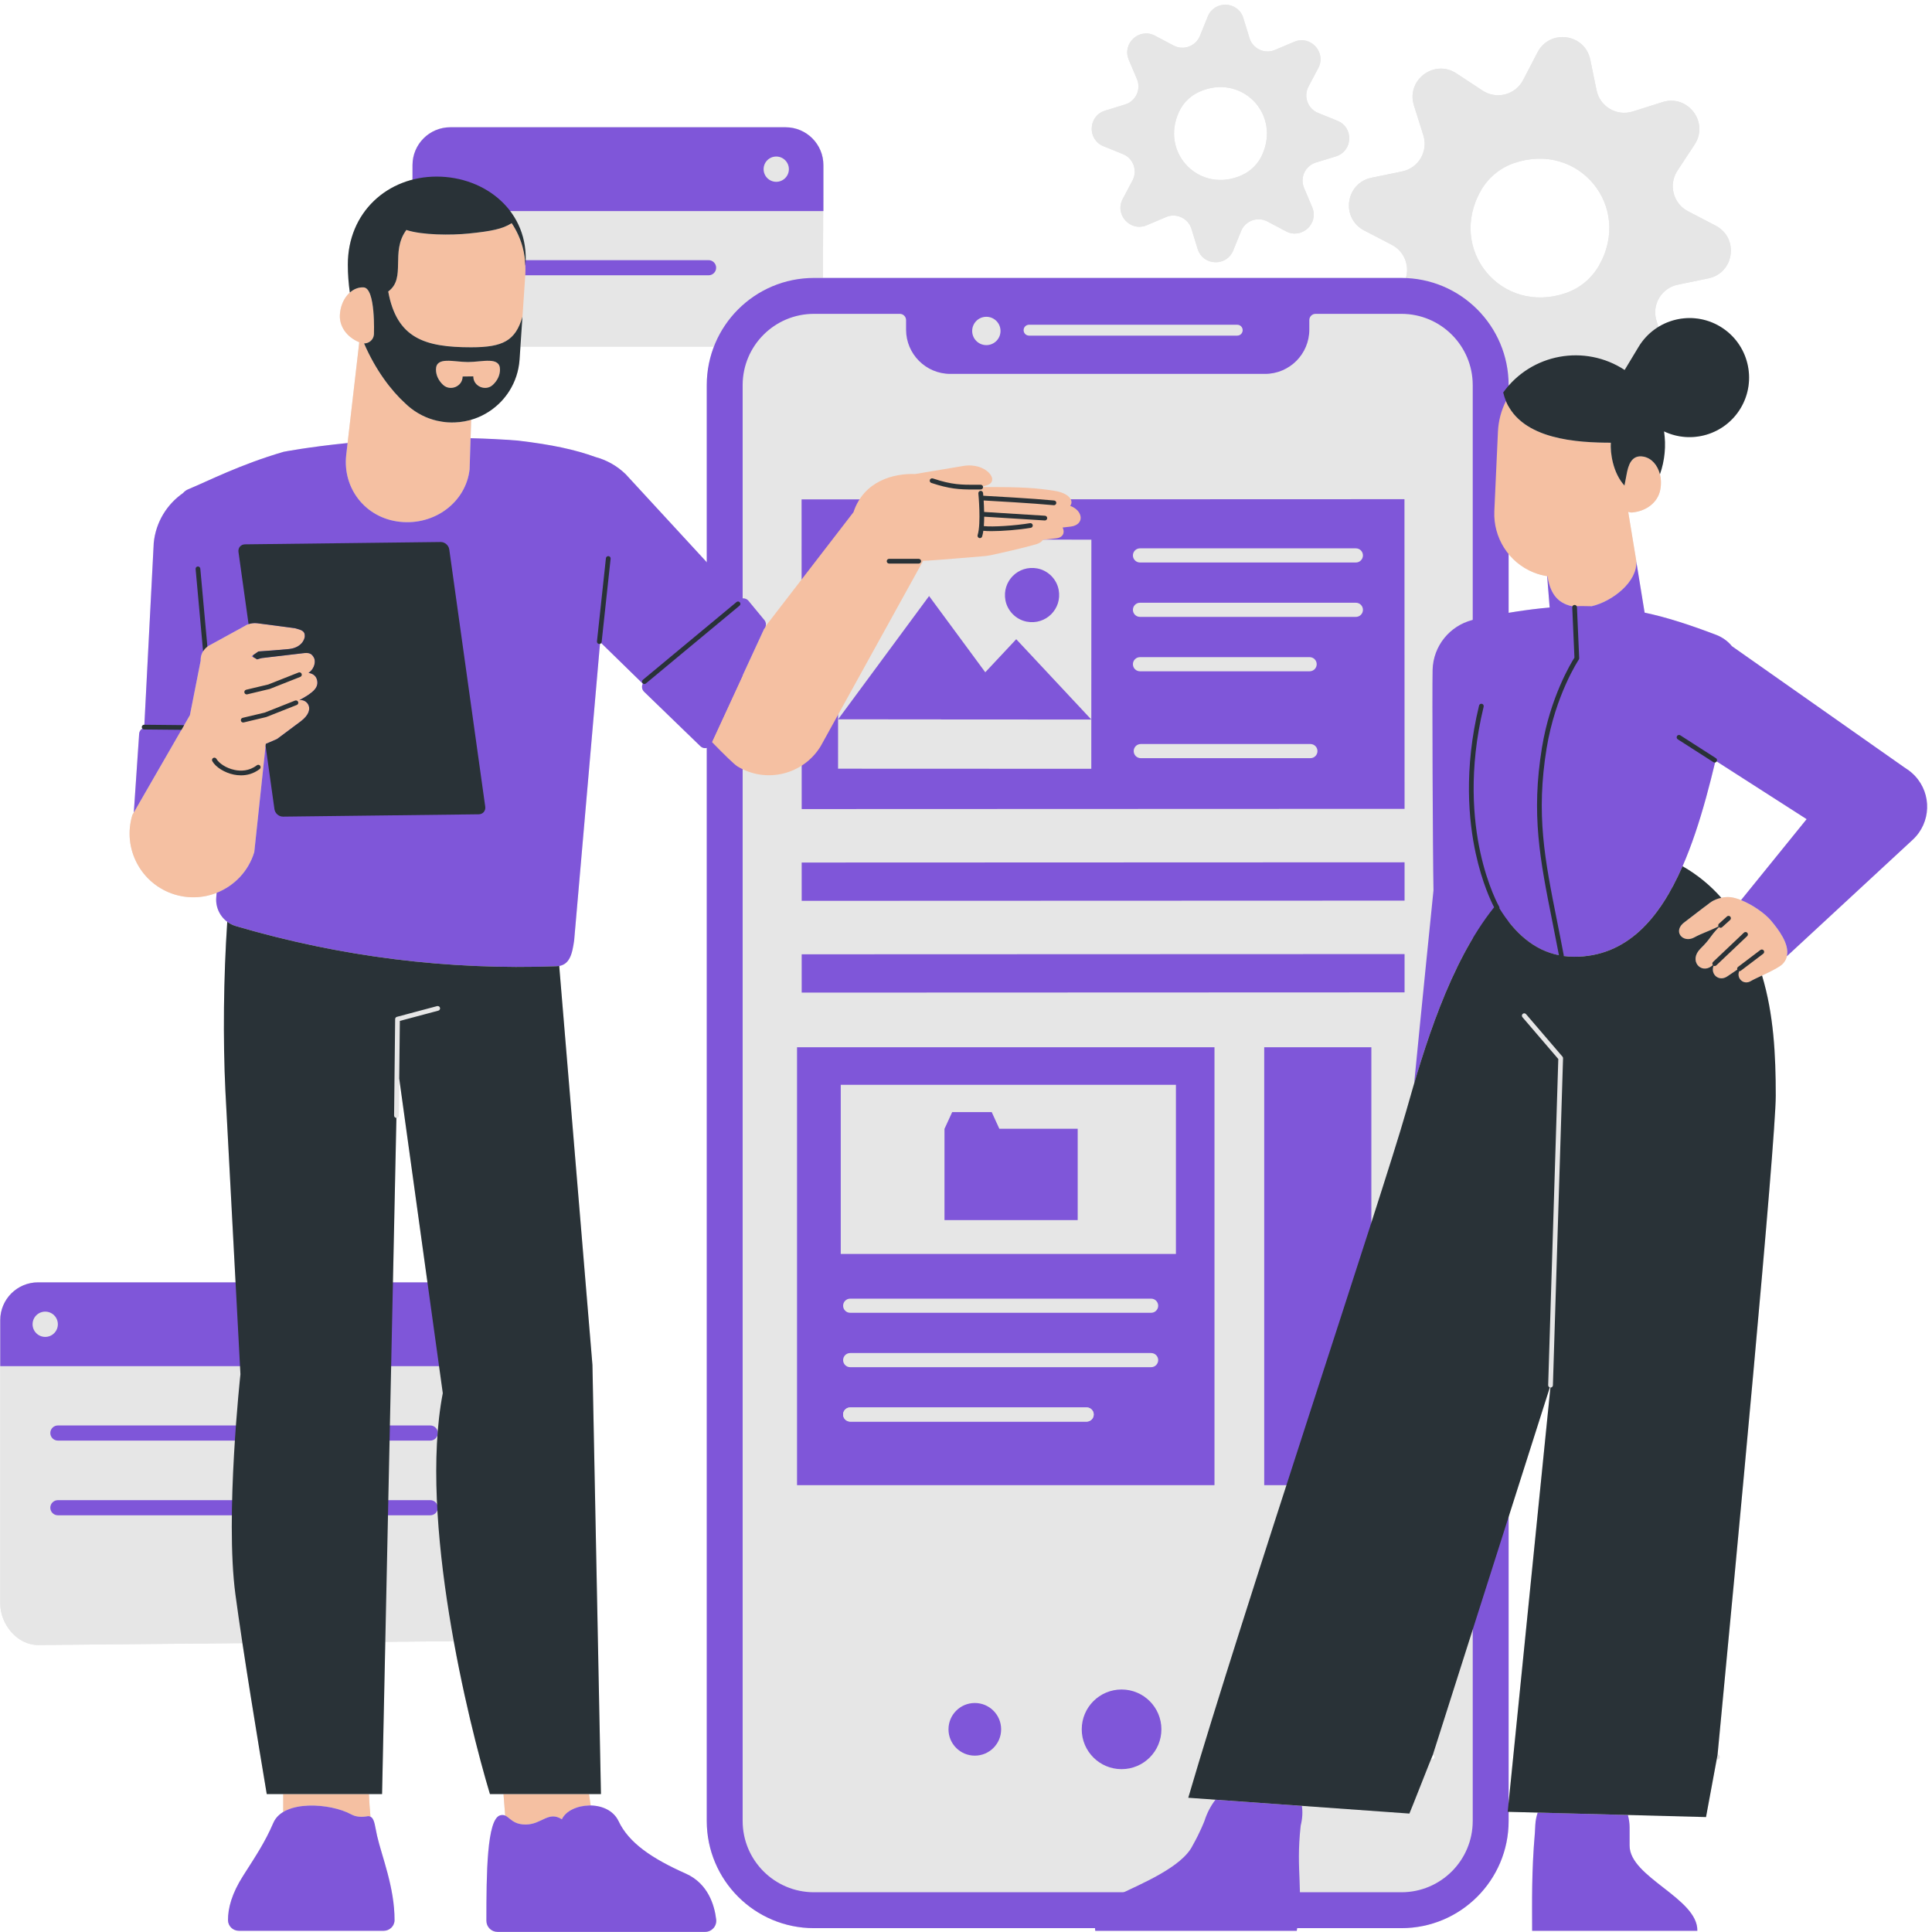 <svg xmlns="http://www.w3.org/2000/svg" xmlns:xlink="http://www.w3.org/1999/xlink" width="500" zoomAndPan="magnify" viewBox="0 0 375 375" height="500" preserveAspectRatio="xMidYMid meet" version="1.0"><path fill="#e6e6e6" d="M 214.188 28.383 L 217.957 29.91 C 219.973 30.727 220.84 33.105 219.82 35.027 L 217.918 38.621 C 216.301 41.672 219.41 45.062 222.59 43.715 L 226.324 42.133 C 228.328 41.285 230.625 42.355 231.266 44.434 L 232.461 48.316 C 233.477 51.617 238.066 51.816 239.367 48.617 L 240.895 44.852 C 241.711 42.84 244.09 41.973 246.012 42.992 L 249.602 44.895 C 252.652 46.508 256.043 43.402 254.699 40.223 L 253.117 36.48 C 252.27 34.48 253.34 32.184 255.418 31.547 L 259.301 30.352 C 262.598 29.336 262.797 24.742 259.602 23.445 L 255.836 21.918 C 253.824 21.098 252.957 18.723 253.977 16.801 L 255.879 13.207 C 257.492 10.156 254.387 6.77 251.207 8.113 L 247.465 9.695 C 245.461 10.543 243.168 9.473 242.527 7.395 L 241.332 3.504 C 240.32 0.207 235.727 0.004 234.43 3.203 L 232.902 6.973 C 232.086 8.984 229.707 9.852 227.785 8.836 L 224.188 6.93 C 221.137 5.316 217.75 8.422 219.094 11.602 L 220.68 15.344 C 221.527 17.348 220.457 19.645 218.379 20.281 L 214.488 21.477 C 211.191 22.492 210.992 27.086 214.188 28.383 Z M 228.832 21.727 C 229.613 20.02 231.004 18.629 232.711 17.848 C 240.82 14.129 248.684 21.992 244.965 30.102 C 244.184 31.809 242.793 33.199 241.086 33.98 C 232.977 37.699 225.113 29.836 228.832 21.727 Z M 228.832 21.727 " fill-opacity="1" fill-rule="nonzero"/><path fill="#e6e6e6" d="M 371.707 150.617 C 371.254 150.133 370.758 149.711 370.23 149.352 L 369.543 148.891 L 336.164 125.422 C 335.395 124.461 334.289 123.668 333.055 123.203 C 328.152 121.344 323.742 119.871 319.219 118.91 L 317.598 108.949 C 317.594 108.922 317.602 108.895 317.598 108.863 L 316.035 99.359 C 316.297 99.449 316.578 99.492 316.875 99.461 C 319.672 99.172 321.805 97.453 322.262 95.043 C 322.457 93.996 322.418 92.977 322.191 92.062 C 323.145 89.355 323.402 86.492 322.988 83.73 C 328.285 86.25 334.738 84.391 337.836 79.258 C 341.129 73.793 339.371 66.691 333.906 63.395 C 330.082 61.09 325.461 61.266 321.898 63.449 L 321.527 62.273 C 320.551 59.176 322.469 55.914 325.648 55.258 L 331.594 54.031 C 336.641 52.988 337.586 46.184 333.016 43.801 L 327.633 41 C 324.754 39.5 323.801 35.84 325.586 33.125 L 328.926 28.051 C 331.758 23.746 327.617 18.262 322.699 19.812 L 316.906 21.641 C 313.809 22.617 310.547 20.699 309.891 17.52 L 308.664 11.566 C 307.625 6.52 300.82 5.57 298.438 10.145 L 295.633 15.535 C 294.137 18.414 290.477 19.367 287.766 17.582 L 282.68 14.238 C 278.371 11.406 272.895 15.551 274.445 20.469 L 276.273 26.258 C 277.25 29.355 275.336 32.621 272.156 33.273 L 266.203 34.5 C 261.152 35.543 260.203 42.348 264.777 44.727 L 270.168 47.531 C 272.562 48.777 273.617 51.52 272.883 53.969 C 272.594 53.957 272.305 53.945 272.016 53.945 L 159.727 53.945 L 159.781 40.965 L 159.82 40.965 L 159.82 32.039 C 159.82 27.988 156.531 24.699 152.48 24.699 L 87.41 24.699 C 84.625 24.699 82.199 26.254 80.957 28.543 C 80.891 28.664 80.836 28.793 80.773 28.922 C 80.734 29.008 80.688 29.094 80.648 29.184 C 80.277 30.062 80.07 31.027 80.07 32.039 L 80.059 34.883 C 72.82 36.758 67.512 42.941 67.512 51.375 C 67.512 53.246 67.66 55.047 67.902 56.785 C 67.902 56.785 67.902 56.785 67.906 56.785 C 66.828 57.742 66.074 59.297 65.969 61.09 C 65.953 61.383 65.961 61.672 65.996 61.953 C 66.012 62.09 66.051 62.219 66.078 62.355 C 66.109 62.496 66.129 62.637 66.172 62.777 C 66.227 62.957 66.305 63.133 66.379 63.309 C 66.414 63.387 66.441 63.473 66.477 63.547 C 66.582 63.758 66.707 63.957 66.84 64.152 C 66.863 64.188 66.883 64.227 66.91 64.262 C 67.062 64.48 67.242 64.688 67.43 64.891 C 67.438 64.898 67.445 64.906 67.453 64.914 C 68.059 65.543 68.832 66.059 69.73 66.43 L 67.469 85.992 C 59.812 86.762 55.043 87.699 55.043 87.699 C 46.578 90.18 40.586 93.281 36.531 94.969 C 36.129 95.137 35.793 95.395 35.523 95.707 C 32.418 97.871 30.234 101.328 29.84 105.391 L 28.023 140.676 L 27.984 140.676 C 27.98 140.676 27.98 140.676 27.98 140.676 C 27.73 140.676 27.523 140.875 27.52 141.129 C 27.52 141.234 27.562 141.332 27.625 141.41 C 27.273 141.633 27.031 142.016 27.008 142.457 L 25.973 157.707 L 35.219 141.664 L 25.691 158.191 C 23.699 164.723 27.383 171.637 33.918 173.629 C 36.699 174.473 39.543 174.285 42.051 173.297 C 42.027 173.551 42.012 173.816 41.984 174.07 C 41.781 175.992 42.629 177.82 44.109 178.922 C 43.387 189.773 43.262 201.672 43.75 211.762 L 45.719 248.906 L 7.383 248.906 C 4.344 248.906 1.738 250.754 0.625 253.391 C 0.582 253.492 0.547 253.598 0.508 253.703 C 0.465 253.824 0.414 253.941 0.379 254.062 C 0.16 254.75 0.047 255.484 0.047 256.246 L 0.047 311.227 C 0.047 315.277 3.332 319.297 7.383 319.297 L 47.055 318.934 C 48.59 329.094 50.578 341.105 51.773 348.234 L 54.969 348.234 L 54.969 351.715 C 54.113 352.23 53.438 352.922 53.051 353.824 C 51.426 357.598 49.652 360.227 47.211 364.047 C 44.988 367.531 44.238 370.375 44.254 372.699 C 44.258 373.848 45.211 374.762 46.359 374.762 L 74.473 374.762 C 75.617 374.762 76.578 373.848 76.582 372.703 C 76.594 366.332 74.105 360.32 73.195 356.34 C 72.805 354.637 72.723 353.176 72.059 352.723 C 72.004 352.684 71.961 352.672 71.91 352.645 C 71.758 350.969 71.664 349.508 71.613 348.23 L 74.16 348.23 L 74.785 318.676 L 87.363 318.562 C 87.602 318.562 87.836 318.547 88.066 318.527 C 90.348 331.074 93.258 342.125 95.098 348.23 L 97.727 348.23 C 97.852 349.91 97.961 351.281 98.055 352.41 C 97.773 352.285 97.469 352.246 97.074 352.359 C 94.488 353.098 94.41 363.762 94.41 372.824 C 94.41 374.016 95.375 374.977 96.57 374.977 L 136.863 374.977 C 138.152 374.977 139.16 373.859 139.008 372.578 C 138.691 369.879 137.484 365.613 133.117 363.668 C 126.465 360.707 122.043 357.668 120.074 353.504 C 119.082 351.406 116.863 350.492 114.652 350.453 C 114.523 349.621 114.418 348.891 114.328 348.23 L 116.645 348.23 L 114.992 264.93 L 108.543 187.492 C 110.672 187.121 111.098 184.922 111.441 182.551 L 116.453 124.977 C 116.547 124.949 116.629 124.891 116.688 124.812 L 124.77 132.695 C 124.504 133.199 124.578 133.836 125.016 134.258 L 135.953 144.844 C 136.289 145.172 136.754 145.258 137.18 145.152 L 137.18 353.445 C 137.18 364.938 146.496 374.254 157.988 374.254 L 212.539 374.254 C 212.555 374.57 212.594 374.766 212.594 374.766 L 251.699 374.766 C 251.734 374.586 251.754 374.426 251.785 374.254 L 272.02 374.254 C 283.508 374.254 292.824 364.938 292.824 353.445 L 292.824 351.676 L 314.961 352.266 L 298.465 351.824 C 298.211 352.59 298.047 353.398 298 354.242 L 297.926 355.711 C 297.254 363.492 297.387 369.129 297.387 374.766 L 329.453 374.766 C 329.586 368.457 316.305 364.387 316.305 358.238 L 316.305 354.727 C 316.305 353.883 316.18 353.066 315.965 352.293 L 331.137 352.695 C 331.148 352.695 332.688 344.297 333.211 341.492 L 333.34 341.492 C 333.59 341.492 333.797 341.285 333.797 341.031 C 333.797 340.793 333.613 340.605 333.383 340.586 C 336.902 303.805 344.676 221.598 344.676 212.664 C 344.676 204.668 344.27 196.867 342.016 189.348 C 343.594 188.605 345.449 187.707 346.051 187.059 C 346.465 186.609 346.707 186.121 346.828 185.609 L 371.289 162.969 C 374.812 159.672 375 154.145 371.707 150.617 Z M 60.824 350.461 C 60.707 350.461 60.594 350.465 60.477 350.465 C 60.594 350.465 60.707 350.461 60.824 350.461 Z M 56.445 351.047 C 56.379 351.066 56.32 351.094 56.258 351.113 C 56.32 351.094 56.379 351.066 56.445 351.047 Z M 59.008 350.527 C 58.98 350.531 58.957 350.531 58.93 350.535 C 58.957 350.531 58.98 350.531 59.008 350.527 Z M 58.258 350.625 C 58.16 350.637 58.062 350.652 57.969 350.668 C 58.062 350.652 58.16 350.637 58.258 350.625 Z M 57.336 350.797 C 57.242 350.82 57.148 350.844 57.059 350.867 C 57.148 350.844 57.242 350.82 57.336 350.797 Z M 67.43 351.809 C 67.688 351.922 67.934 352.039 68.16 352.164 C 67.934 352.039 67.688 351.922 67.43 351.809 Z M 61.426 350.484 C 61.578 350.492 61.73 350.504 61.879 350.512 C 61.73 350.504 61.578 350.492 61.426 350.484 Z M 62.434 350.562 C 62.609 350.582 62.781 350.602 62.957 350.625 C 62.781 350.602 62.609 350.582 62.434 350.562 Z M 63.445 350.691 C 63.707 350.734 63.969 350.781 64.227 350.832 C 63.969 350.781 63.707 350.734 63.445 350.691 Z M 64.629 350.918 C 64.879 350.973 65.125 351.031 65.363 351.094 C 65.125 351.031 64.879 350.973 64.629 350.918 Z M 65.703 351.191 C 65.902 351.25 66.102 351.309 66.293 351.371 C 66.102 351.309 65.902 351.25 65.703 351.191 Z M 66.613 351.484 C 66.809 351.555 66.996 351.629 67.18 351.703 C 66.996 351.629 66.809 351.555 66.613 351.484 Z M 71.656 352.539 C 71.57 352.52 71.484 352.508 71.406 352.52 C 71.484 352.508 71.57 352.516 71.656 352.539 Z M 110.07 351.871 C 110.02 351.914 109.961 351.953 109.91 351.996 C 109.961 351.953 110.02 351.914 110.07 351.871 Z M 101.277 354.09 C 101.504 354.121 101.746 354.145 102.016 354.145 C 101.746 354.145 101.504 354.121 101.277 354.09 Z M 99.184 353.215 C 99.234 353.254 99.289 353.289 99.344 353.332 C 99.289 353.289 99.234 353.254 99.184 353.215 Z M 99.508 353.445 C 99.625 353.523 99.75 353.594 99.883 353.664 C 99.75 353.594 99.625 353.523 99.508 353.445 Z M 100.02 353.73 C 100.152 353.793 100.297 353.852 100.449 353.906 C 100.297 353.852 100.152 353.793 100.02 353.73 Z M 100.523 353.934 C 100.703 353.988 100.902 354.031 101.113 354.066 C 100.902 354.031 100.703 353.988 100.523 353.934 Z M 109.555 352.383 C 109.512 352.434 109.461 352.477 109.422 352.527 C 109.461 352.477 109.512 352.434 109.555 352.383 Z M 112.02 350.832 C 112.035 350.828 112.051 350.824 112.066 350.82 C 112.051 350.824 112.035 350.828 112.02 350.832 Z M 110.52 351.531 C 110.562 351.504 110.613 351.48 110.66 351.453 C 110.613 351.48 110.562 351.504 110.52 351.531 Z M 111.227 351.145 C 111.258 351.129 111.293 351.117 111.328 351.102 C 111.297 351.117 111.258 351.129 111.227 351.145 Z M 300.527 269.02 C 300.512 268.969 300.5 268.914 300.5 268.855 C 300.5 268.914 300.512 268.969 300.527 269.02 Z M 300.703 269.238 C 300.695 269.234 300.688 269.23 300.68 269.223 C 300.688 269.23 300.695 269.234 300.703 269.238 Z M 300.602 269.148 C 300.586 269.129 300.574 269.109 300.562 269.086 C 300.574 269.109 300.586 269.129 300.602 269.148 Z M 81.332 80.289 C 81.531 80.406 81.727 80.52 81.934 80.625 C 81.73 80.52 81.531 80.406 81.332 80.289 Z M 89.129 81.93 C 88.836 81.961 88.539 81.984 88.242 81.992 C 88.539 81.984 88.836 81.961 89.129 81.93 Z M 71.906 66.211 C 71.914 66.203 71.922 66.195 71.934 66.188 C 71.949 66.172 71.969 66.16 71.988 66.141 C 71.961 66.168 71.93 66.191 71.898 66.215 C 71.898 66.215 71.902 66.215 71.906 66.211 Z M 72.355 65.664 C 72.375 65.621 72.391 65.578 72.41 65.535 C 72.426 65.504 72.441 65.469 72.453 65.434 C 72.422 65.516 72.391 65.598 72.348 65.672 C 72.352 65.668 72.352 65.668 72.355 65.664 Z M 72.57 64.945 C 72.57 64.922 72.582 64.906 72.582 64.883 C 72.578 64.906 72.574 64.922 72.57 64.945 Z M 72.547 65.078 C 72.555 65.035 72.566 64.992 72.57 64.945 C 72.559 65.07 72.539 65.188 72.508 65.301 C 72.527 65.23 72.535 65.156 72.547 65.078 Z M 72.258 65.824 C 72.219 65.879 72.18 65.934 72.137 65.98 C 72.176 65.934 72.219 65.879 72.258 65.824 Z M 47.547 169.027 C 47.461 169.145 47.371 169.262 47.281 169.375 C 47.371 169.262 47.461 169.145 47.547 169.027 Z M 48.879 166.684 C 48.824 166.812 48.758 166.934 48.699 167.059 C 48.758 166.934 48.824 166.812 48.879 166.684 Z M 48.277 167.895 C 48.199 168.027 48.117 168.156 48.035 168.285 C 48.117 168.156 48.199 168.027 48.277 167.895 Z M 46.434 170.359 C 46.52 170.27 46.602 170.176 46.684 170.086 C 46.602 170.176 46.52 170.27 46.434 170.359 Z M 89.605 81.867 C 89.723 81.852 89.844 81.836 89.965 81.812 C 89.844 81.836 89.723 81.852 89.605 81.867 Z M 90.586 81.691 C 90.641 81.68 90.691 81.668 90.742 81.656 C 90.688 81.668 90.641 81.68 90.586 81.691 Z M 321.051 89.832 C 321.035 89.812 321.02 89.793 321.004 89.777 C 321.02 89.793 321.035 89.812 321.051 89.832 Z M 144.211 73.5 C 144.223 73.367 144.238 73.238 144.254 73.109 C 144.238 73.238 144.223 73.367 144.211 73.5 Z M 144.387 72.25 C 144.41 72.113 144.434 71.973 144.461 71.836 C 144.434 71.973 144.41 72.113 144.387 72.25 Z M 144.734 70.773 C 144.793 70.582 144.863 70.398 144.926 70.211 C 144.859 70.398 144.793 70.582 144.734 70.773 Z M 145.113 69.707 C 145.195 69.488 145.289 69.273 145.383 69.062 C 145.285 69.273 145.199 69.488 145.113 69.707 Z M 285.738 73.035 C 285.754 73.184 285.777 73.328 285.789 73.477 C 285.777 73.328 285.754 73.184 285.738 73.035 Z M 312.645 86.645 C 312.645 86.715 312.648 86.785 312.652 86.855 C 312.648 86.785 312.648 86.715 312.645 86.645 Z M 311.398 85.918 C 311.43 85.918 311.465 85.918 311.5 85.918 C 311.898 85.926 312.293 85.926 312.664 85.93 C 312.262 85.93 311.836 85.926 311.398 85.918 Z M 306.266 85.617 C 306.562 85.648 306.859 85.684 307.152 85.707 C 307.211 85.715 307.27 85.719 307.328 85.723 C 307.762 85.762 308.191 85.793 308.617 85.816 C 308.676 85.82 308.734 85.824 308.797 85.828 C 309.039 85.84 309.273 85.848 309.508 85.859 C 308.465 85.812 307.379 85.738 306.266 85.617 Z M 305.668 85.551 C 305.719 85.559 305.77 85.566 305.82 85.57 C 305.77 85.566 305.719 85.559 305.668 85.551 Z M 304.176 85.34 C 304.215 85.344 304.25 85.352 304.289 85.355 C 304.441 85.383 304.598 85.398 304.75 85.422 C 304.559 85.395 304.367 85.371 304.176 85.34 Z M 299.805 84.25 C 299.824 84.258 299.848 84.266 299.867 84.273 C 300.793 84.594 301.75 84.855 302.723 85.062 C 302.734 85.066 302.746 85.066 302.754 85.07 C 302.949 85.113 303.145 85.145 303.34 85.18 C 302.133 84.945 300.941 84.648 299.805 84.25 Z M 301.816 115.684 C 301.801 115.664 301.789 115.645 301.773 115.625 C 301.789 115.645 301.801 115.664 301.816 115.684 Z M 300.926 114.023 C 300.91 113.984 300.895 113.945 300.879 113.906 C 300.895 113.945 300.91 113.984 300.926 114.023 Z M 300.613 113.012 C 300.598 112.953 300.586 112.898 300.57 112.84 C 300.586 112.895 300.598 112.953 300.613 113.012 Z M 304.094 117.363 C 304.082 117.359 304.07 117.355 304.059 117.348 C 304.07 117.355 304.082 117.359 304.094 117.363 Z M 302.438 116.363 C 302.43 116.355 302.418 116.348 302.414 116.34 C 302.422 116.348 302.43 116.355 302.438 116.363 Z M 309.727 117.453 C 309.5 117.523 309.273 117.582 309.051 117.637 C 309.273 117.582 309.5 117.523 309.727 117.453 Z M 311.391 116.793 C 311.25 116.859 311.105 116.922 310.965 116.98 C 311.105 116.922 311.25 116.859 311.391 116.793 Z M 310.559 117.156 C 310.402 117.215 310.25 117.27 310.094 117.324 C 310.25 117.27 310.402 117.215 310.559 117.156 Z M 310.043 85.883 C 310.094 85.887 310.141 85.887 310.191 85.887 C 310.543 85.898 310.883 85.906 311.215 85.914 C 310.836 85.906 310.445 85.898 310.043 85.883 Z M 313.008 115.883 C 312.887 115.965 312.762 116.043 312.637 116.117 C 312.762 116.043 312.887 115.965 313.008 115.883 Z M 312.211 116.363 C 312.078 116.441 311.945 116.512 311.809 116.582 C 311.945 116.512 312.078 116.441 312.211 116.363 Z M 312.691 87.562 C 312.695 87.621 312.699 87.676 312.707 87.734 C 312.766 88.367 312.883 89.062 313.059 89.773 C 312.863 88.992 312.746 88.238 312.691 87.562 Z M 313.09 89.898 C 313.188 90.281 313.305 90.664 313.445 91.047 C 313.297 90.645 313.176 90.238 313.074 89.84 C 313.078 89.859 313.082 89.879 313.09 89.898 Z M 298.508 83.738 C 297.945 83.492 297.406 83.211 296.887 82.906 C 296.949 82.941 297.008 82.984 297.07 83.023 C 297.113 83.047 297.156 83.07 297.199 83.094 C 297.586 83.309 297.984 83.508 298.398 83.691 C 298.434 83.707 298.473 83.723 298.508 83.738 Z M 294.742 81.336 C 294.773 81.363 294.805 81.395 294.836 81.422 C 295.156 81.711 295.492 81.984 295.848 82.238 C 295.887 82.266 295.926 82.297 295.965 82.324 C 295.527 82.016 295.117 81.68 294.73 81.32 C 294.734 81.324 294.738 81.332 294.742 81.336 Z M 292.824 107.539 C 294.086 109.082 295.738 110.34 297.715 111.129 C 298.566 111.469 299.434 111.695 300.305 111.832 L 300.789 117.918 C 298.312 118.133 295.672 118.473 292.824 118.949 Z M 298.699 184.008 C 298.488 183.898 298.285 183.781 298.078 183.66 C 298.285 183.781 298.492 183.898 298.699 184.008 Z M 301.828 185.23 C 301.496 185.145 301.172 185.051 300.855 184.945 C 301.172 185.051 301.496 185.145 301.828 185.23 Z M 300.207 184.703 C 299.98 184.613 299.758 184.52 299.539 184.422 C 299.758 184.52 299.98 184.613 300.207 184.703 Z M 302.59 185.406 C 302.551 185.402 302.516 185.391 302.477 185.383 C 302.516 185.391 302.551 185.395 302.59 185.402 C 302.59 185.402 302.59 185.406 302.59 185.406 Z M 296.668 182.719 C 296.895 182.891 297.129 183.051 297.363 183.211 C 297.129 183.055 296.895 182.891 296.668 182.719 Z M 303.512 185.559 C 303.531 185.562 303.547 185.566 303.562 185.566 C 303.547 185.566 303.531 185.566 303.512 185.562 C 303.516 185.562 303.512 185.562 303.512 185.559 Z M 305.531 185.707 C 305.055 185.707 304.59 185.672 304.133 185.629 C 304.59 185.668 305.055 185.707 305.531 185.707 Z M 307.754 185.57 C 307.582 185.59 307.414 185.613 307.238 185.629 C 307.414 185.613 307.582 185.59 307.754 185.57 Z M 314.301 183.531 C 314.168 183.605 314.039 183.68 313.906 183.746 C 314.039 183.68 314.168 183.602 314.301 183.531 Z M 311.008 184.914 C 310.859 184.961 310.703 184.996 310.551 185.039 C 310.703 184.996 310.859 184.961 311.008 184.914 Z M 309.449 185.305 C 309.266 185.344 309.082 185.375 308.898 185.41 C 309.082 185.375 309.266 185.344 309.449 185.305 Z M 313.434 115.602 C 313.547 115.523 313.656 115.441 313.766 115.359 C 313.656 115.441 313.547 115.523 313.434 115.602 Z M 314.199 115.031 C 314.238 115 314.273 114.965 314.309 114.934 C 314.273 114.965 314.238 115 314.199 115.031 Z M 315.289 114.039 C 315.355 113.965 315.43 113.898 315.496 113.828 C 315.43 113.898 315.355 113.965 315.289 114.039 Z M 315.695 182.699 C 315.555 182.793 315.418 182.879 315.277 182.969 C 315.418 182.879 315.555 182.789 315.695 182.699 Z M 313.473 91.121 C 313.605 91.477 313.754 91.832 313.922 92.184 C 313.754 91.832 313.605 91.477 313.473 91.121 Z M 314.113 92.516 C 314.25 92.77 314.383 93.023 314.539 93.262 C 314.383 93.023 314.25 92.77 314.113 92.516 Z M 283.785 67.5 C 283.613 67.223 283.434 66.953 283.246 66.688 C 283.434 66.953 283.613 67.223 283.785 67.5 Z M 285.617 72.242 C 285.582 72.062 285.547 71.883 285.508 71.707 C 285.547 71.883 285.582 72.062 285.617 72.242 Z M 285.344 71.07 C 285.289 70.871 285.238 70.672 285.172 70.473 C 285.234 70.672 285.289 70.871 285.344 71.07 Z M 285.051 70.148 C 284.859 69.609 284.641 69.086 284.391 68.582 C 284.641 69.09 284.863 69.609 285.051 70.148 Z M 284.332 68.461 C 284.188 68.184 284.031 67.91 283.871 67.641 C 284.031 67.91 284.188 68.184 284.332 68.461 Z M 146.352 67.281 C 146.051 67.75 145.781 68.242 145.535 68.746 C 145.781 68.242 146.051 67.75 146.352 67.281 Z M 277.98 341.488 L 277.75 341.488 C 277.973 340.938 278.113 340.598 278.117 340.602 C 278.305 340.66 278.438 340.828 278.438 341.031 C 278.438 341.285 278.234 341.488 277.98 341.488 Z M 296.148 182.32 C 295.867 182.094 295.59 181.855 295.32 181.609 C 295.594 181.855 295.867 182.094 296.148 182.32 Z M 294.852 181.164 C 294.602 180.922 294.359 180.672 294.117 180.414 C 294.359 180.672 294.602 180.922 294.852 181.164 Z M 293.645 179.879 C 293.445 179.652 293.254 179.418 293.062 179.18 C 293.254 179.418 293.445 179.652 293.645 179.879 Z M 316.648 182.027 C 316.758 181.945 316.867 181.867 316.977 181.785 C 316.867 181.867 316.758 181.945 316.648 182.027 Z M 319.367 179.613 C 319.461 179.516 319.547 179.418 319.641 179.32 C 319.547 179.418 319.461 179.516 319.367 179.613 Z M 332.742 189.133 C 332.734 189.117 332.727 189.102 332.715 189.086 C 332.723 189.102 332.734 189.117 332.742 189.133 Z M 332.613 187.449 C 332.613 187.449 332.613 187.449 332.613 187.445 C 332.613 187.449 332.613 187.449 332.613 187.449 Z M 330.434 183.754 C 330.469 183.719 330.496 183.688 330.531 183.652 C 330.496 183.688 330.469 183.719 330.434 183.754 Z M 330.754 183.418 C 330.785 183.383 330.812 183.355 330.84 183.324 C 330.812 183.355 330.785 183.383 330.754 183.418 Z M 331.023 183.121 C 331.051 183.09 331.074 183.066 331.098 183.035 C 331.074 183.066 331.051 183.09 331.023 183.121 Z M 331.465 182.602 C 331.473 182.594 331.48 182.582 331.488 182.574 C 331.48 182.582 331.473 182.594 331.465 182.602 Z M 331.258 182.852 C 331.277 182.832 331.293 182.812 331.312 182.789 C 331.293 182.812 331.277 182.828 331.258 182.852 Z M 329.438 181.648 C 329.48 181.629 329.52 181.609 329.562 181.59 C 329.52 181.609 329.48 181.629 329.438 181.648 Z M 330.008 181.383 C 330.02 181.375 330.027 181.375 330.035 181.371 C 330.027 181.375 330.02 181.379 330.008 181.383 Z M 332.859 189.289 C 332.879 189.309 332.898 189.332 332.918 189.355 C 332.898 189.332 332.879 189.312 332.859 189.289 Z M 333.125 189.543 C 333.098 189.52 333.07 189.496 333.043 189.473 C 333.07 189.496 333.094 189.52 333.125 189.543 Z M 337.676 189.945 C 337.629 189.867 337.59 189.789 337.559 189.707 C 337.59 189.789 337.629 189.867 337.676 189.945 Z M 341.906 176.992 C 341.938 177.016 341.973 177.039 342.004 177.066 C 341.973 177.039 341.938 177.016 341.906 176.992 Z M 339.578 175.488 C 339.598 175.5 339.617 175.508 339.633 175.52 C 339.617 175.508 339.598 175.5 339.578 175.488 Z M 341.18 176.469 C 341.219 176.496 341.254 176.52 341.293 176.547 C 341.254 176.52 341.219 176.496 341.18 176.469 Z M 325.641 170.176 C 325.68 170.102 325.715 170.023 325.75 169.949 C 325.715 170.023 325.68 170.102 325.641 170.176 Z M 320.492 178.359 C 320.59 178.242 320.688 178.125 320.781 178.008 C 320.688 178.125 320.59 178.242 320.492 178.359 Z M 321.625 176.926 C 321.691 176.836 321.762 176.75 321.824 176.66 C 321.762 176.75 321.691 176.836 321.625 176.926 Z M 323.797 173.641 C 323.855 173.547 323.91 173.445 323.965 173.348 C 323.91 173.445 323.855 173.543 323.797 173.641 Z M 324.711 172.004 C 324.777 171.887 324.84 171.766 324.902 171.645 C 324.84 171.766 324.777 171.887 324.711 172.004 Z M 316.078 113.145 C 316.012 113.23 315.938 113.316 315.863 113.402 C 315.938 113.316 316.008 113.23 316.078 113.145 Z M 317.496 110.254 C 317.48 110.32 317.477 110.387 317.457 110.453 C 317.477 110.387 317.48 110.32 317.496 110.254 Z M 317.301 110.957 C 317.27 111.047 317.242 111.137 317.207 111.227 C 317.242 111.137 317.27 111.047 317.301 110.957 Z M 316.992 111.703 C 316.945 111.797 316.898 111.887 316.848 111.98 C 316.898 111.887 316.945 111.793 316.992 111.703 Z M 316.578 112.434 C 316.52 112.527 316.457 112.617 316.395 112.707 C 316.457 112.617 316.52 112.527 316.578 112.434 Z M 320.152 89.078 C 320.113 89.051 320.07 89.031 320.027 89.008 C 320.07 89.031 320.113 89.051 320.152 89.078 Z M 319.664 88.832 C 319.617 88.812 319.57 88.793 319.523 88.777 C 319.57 88.793 319.617 88.812 319.664 88.832 Z M 321.383 90.25 C 321.395 90.266 321.406 90.281 321.414 90.297 C 321.406 90.281 321.395 90.266 321.383 90.25 Z M 287.496 36.898 C 288.902 34.469 291.164 32.602 293.812 31.68 C 306.402 27.297 316.98 40.098 310.309 51.637 C 308.902 54.066 306.641 55.934 303.992 56.855 C 291.402 61.242 280.82 48.438 287.496 36.898 Z M 188.754 64.793 C 188.805 65.035 188.895 65.258 189.004 65.473 C 188.895 65.258 188.805 65.035 188.754 64.793 Z M 189.352 66 C 189.465 66.133 189.59 66.254 189.727 66.367 C 189.59 66.254 189.465 66.133 189.352 66 Z M 190.074 66.605 C 190.48 66.844 190.945 66.988 191.449 66.988 C 191.949 66.988 192.414 66.844 192.82 66.605 C 192.414 66.844 191.949 66.988 191.449 66.988 C 190.945 66.988 190.48 66.844 190.074 66.605 Z M 199.742 63.031 L 240.145 63.031 C 240.582 63.031 240.957 63.297 241.117 63.676 C 240.957 63.297 240.582 63.031 240.145 63.031 L 199.742 63.031 C 199.305 63.031 198.93 63.297 198.77 63.676 C 198.93 63.297 199.305 63.031 199.742 63.031 Z M 194.199 64.238 C 194.199 64.43 194.18 64.613 194.141 64.793 C 194.07 65.152 193.926 65.484 193.727 65.777 C 193.574 66.004 193.383 66.195 193.168 66.367 C 193.383 66.195 193.574 66.004 193.727 65.777 C 193.926 65.484 194.07 65.152 194.141 64.793 C 194.18 64.613 194.199 64.43 194.199 64.238 C 194.199 64.051 194.18 63.863 194.141 63.684 C 194.082 63.391 193.965 63.117 193.816 62.867 C 193.965 63.121 194.082 63.391 194.141 63.684 C 194.18 63.863 194.199 64.047 194.199 64.238 Z M 69.184 56 C 69.164 56.008 69.145 56.016 69.125 56.023 C 69.145 56.016 69.164 56.008 69.184 56 Z M 69.918 55.816 C 69.883 55.82 69.844 55.824 69.812 55.828 C 69.848 55.824 69.883 55.82 69.918 55.816 Z M 39.406 126.438 C 39.387 126.473 39.363 126.512 39.344 126.547 C 39.363 126.512 39.387 126.473 39.406 126.438 Z M 39.125 127.035 Z M 38.996 127.551 C 38.988 127.594 38.98 127.641 38.977 127.684 C 38.98 127.641 38.988 127.594 38.996 127.551 Z M 35.305 141.508 L 35.344 141.441 L 36.863 138.809 Z M 45.672 171.082 C 45.613 171.137 45.559 171.188 45.496 171.238 C 45.559 171.188 45.613 171.133 45.672 171.082 Z M 45.777 179.75 C 45.469 179.66 45.176 179.543 44.898 179.402 C 45.176 179.543 45.469 179.66 45.777 179.75 Z M 76.945 216.984 C 76.945 216.984 76.949 216.984 76.949 216.984 C 77.199 216.984 77.406 216.781 77.406 216.531 L 77.613 198.16 L 77.488 209.344 L 82.969 248.906 L 76.27 248.906 Z M 115.602 88.715 C 111.645 87.277 107.09 86.289 100.504 85.516 C 97.379 85.27 94.312 85.125 91.34 85.055 L 91.453 81.473 C 91.656 81.414 91.859 81.355 92.059 81.285 C 94.066 80.594 95.867 79.418 97.309 77.895 C 97.531 77.656 97.742 77.41 97.941 77.152 C 98.27 76.754 98.578 76.344 98.855 75.906 C 99.984 74.121 100.699 72.039 100.852 69.781 C 100.852 69.797 100.848 69.812 100.848 69.828 C 100.848 69.812 100.852 69.801 100.852 69.781 L 101.02 67.281 L 138.57 67.281 C 137.676 69.602 137.18 72.117 137.18 74.754 L 137.18 109.125 L 121.441 92.039 C 119.75 90.391 117.73 89.289 115.602 88.715 Z M 292.824 294.418 L 300.824 269.301 C 300.859 269.312 300.895 269.324 300.934 269.324 L 292.824 349.852 Z M 333.254 189.633 C 333.289 189.652 333.324 189.676 333.363 189.695 C 333.324 189.676 333.289 189.652 333.254 189.633 Z M 333.492 189.758 C 333.535 189.773 333.582 189.789 333.625 189.805 C 333.582 189.789 333.535 189.773 333.492 189.758 Z M 333.758 189.844 C 333.809 189.855 333.859 189.863 333.91 189.871 C 333.859 189.863 333.809 189.855 333.758 189.844 Z M 334.043 189.883 C 334.098 189.887 334.156 189.883 334.215 189.883 C 334.156 189.883 334.098 189.887 334.043 189.883 Z M 334.973 189.684 C 335.082 189.633 335.188 189.57 335.293 189.5 C 335.188 189.57 335.082 189.633 334.973 189.684 Z M 334.344 189.871 C 334.406 189.867 334.469 189.852 334.531 189.836 C 334.469 189.852 334.406 189.867 334.344 189.871 Z M 334.656 189.809 C 334.727 189.789 334.797 189.758 334.867 189.727 C 334.797 189.758 334.727 189.789 334.656 189.809 Z M 337.59 188.488 C 337.547 188.586 337.52 188.684 337.496 188.777 C 337.52 188.684 337.547 188.586 337.59 188.488 Z M 337.48 188.871 C 337.469 188.938 337.461 189.004 337.457 189.066 C 337.461 189.004 337.469 188.938 337.48 188.871 Z M 337.457 189.168 C 337.457 189.23 337.461 189.293 337.469 189.355 C 337.461 189.293 337.457 189.234 337.457 189.168 Z M 337.543 189.656 C 337.52 189.59 337.5 189.52 337.484 189.445 C 337.5 189.52 337.52 189.59 337.543 189.656 Z M 337.715 190 C 337.75 190.055 337.789 190.105 337.832 190.156 C 337.789 190.105 337.75 190.055 337.715 190 Z M 337.895 190.223 C 337.934 190.266 337.98 190.305 338.023 190.344 C 337.98 190.305 337.934 190.266 337.895 190.223 Z M 338.098 190.398 C 338.148 190.438 338.203 190.469 338.262 190.5 C 338.203 190.469 338.148 190.438 338.098 190.398 Z M 338.32 190.535 C 338.402 190.574 338.484 190.605 338.57 190.629 C 338.484 190.605 338.402 190.574 338.32 190.535 Z M 338.621 190.637 C 338.691 190.652 338.766 190.668 338.84 190.672 C 338.766 190.664 338.691 190.652 338.621 190.637 Z M 338.934 190.676 C 338.996 190.676 339.062 190.672 339.125 190.664 C 339.062 190.672 338.996 190.676 338.934 190.676 Z M 339.527 190.566 C 339.629 190.527 339.73 190.484 339.828 190.422 C 339.922 190.367 340.043 190.301 340.176 190.234 C 340.043 190.301 339.922 190.367 339.828 190.422 C 339.73 190.484 339.629 190.527 339.527 190.566 Z M 339.23 190.648 C 339.297 190.637 339.367 190.617 339.434 190.598 C 339.367 190.621 339.297 190.637 339.23 190.648 Z M 341.566 189.559 C 341.594 189.547 341.617 189.535 341.645 189.523 C 341.617 189.535 341.594 189.547 341.566 189.559 Z M 340.281 190.18 C 340.414 190.113 340.551 190.043 340.707 189.965 C 340.551 190.043 340.414 190.113 340.281 190.18 Z M 340.734 189.953 C 340.906 189.871 341.09 189.781 341.285 189.691 C 341.09 189.785 340.906 189.871 340.734 189.953 Z M 342.625 177.57 C 342.66 177.602 342.695 177.633 342.73 177.664 C 342.695 177.633 342.66 177.602 342.625 177.57 Z M 343.176 178.078 C 343.219 178.121 343.266 178.164 343.309 178.211 C 343.266 178.164 343.219 178.121 343.176 178.078 Z M 346.914 184.742 C 346.914 184.707 346.91 184.672 346.91 184.637 C 346.91 184.672 346.914 184.707 346.914 184.742 Z M 343.758 178.695 C 343.852 178.812 343.949 178.93 344.051 179.055 C 343.949 178.93 343.852 178.809 343.758 178.695 Z M 344.172 179.199 C 344.234 179.277 344.297 179.355 344.363 179.438 C 344.297 179.355 344.234 179.277 344.172 179.199 Z M 344.52 179.641 C 344.574 179.711 344.625 179.781 344.68 179.852 C 344.629 179.781 344.574 179.711 344.52 179.641 Z M 344.863 180.094 C 344.906 180.152 344.945 180.207 344.988 180.266 C 344.945 180.207 344.906 180.148 344.863 180.094 Z M 345.734 181.379 C 345.746 181.398 345.758 181.418 345.77 181.438 C 345.758 181.418 345.746 181.398 345.734 181.379 Z M 345.984 181.812 C 346.004 181.848 346.023 181.887 346.043 181.922 C 346.023 181.887 346.004 181.852 345.984 181.812 Z M 346.902 185.121 C 346.898 185.156 346.895 185.191 346.891 185.227 C 346.895 185.191 346.898 185.156 346.902 185.121 Z M 346.242 182.301 C 346.258 182.336 346.273 182.371 346.289 182.402 C 346.273 182.371 346.258 182.336 346.242 182.301 Z M 346.469 182.812 C 346.473 182.816 346.473 182.82 346.473 182.824 C 346.473 182.82 346.473 182.816 346.469 182.812 Z M 346.867 184.191 C 346.867 184.207 346.871 184.223 346.875 184.238 C 346.871 184.223 346.867 184.207 346.867 184.191 Z M 337.938 174.711 C 337.016 174.344 336.129 174.113 335.402 174.117 C 334.922 174.117 334.5 174.18 334.105 174.262 C 331.961 171.828 329.426 169.746 326.586 168.133 C 329.219 162.113 331.191 155.098 332.898 147.984 C 333.016 147.965 333.133 147.906 333.203 147.797 L 350.668 158.996 Z M 337.938 174.711 " fill-opacity="1" fill-rule="nonzero"/><path fill="#7f56d9" d="M 150.57 89.121 L 277.848 89.121 L 277.848 313.113 L 150.57 313.113 Z M 150.57 89.121 " fill-opacity="1" fill-rule="evenodd"/><path fill="#e6e6e6" d="M 333.016 43.805 L 327.633 41 C 324.754 39.5 323.805 35.84 325.586 33.129 L 328.926 28.055 C 331.758 23.746 327.617 18.266 322.699 19.816 L 316.906 21.645 C 313.812 22.617 310.547 20.703 309.895 17.523 L 308.668 11.57 C 307.625 6.52 300.82 5.574 298.441 10.148 L 295.633 15.539 C 294.137 18.418 290.477 19.367 287.766 17.586 L 282.68 14.242 C 278.371 11.41 272.895 15.555 274.445 20.469 L 276.273 26.262 C 277.254 29.359 275.336 32.621 272.156 33.277 L 266.203 34.504 C 261.152 35.547 260.207 42.352 264.781 44.73 L 270.168 47.535 C 273.047 49.031 274 52.695 272.215 55.41 L 268.875 60.484 C 268.785 60.629 268.719 60.773 268.641 60.918 L 255.355 60.918 C 254.684 60.918 254.137 61.461 254.137 62.133 L 254.137 63.977 C 254.137 68.727 250.289 72.574 245.539 72.574 L 184.465 72.574 C 179.715 72.574 175.867 68.727 175.867 63.977 L 175.867 62.133 C 175.867 61.461 175.32 60.918 174.648 60.918 L 159.629 60.918 C 159.672 60.598 159.703 60.273 159.703 59.941 L 159.82 32.043 C 159.82 27.992 156.535 24.703 152.48 24.703 L 87.41 24.703 C 83.355 24.703 80.07 27.992 80.07 32.043 L 79.957 59.941 C 79.957 63.996 83.242 67.281 87.293 67.281 L 146.352 67.281 C 144.961 69.438 144.148 72 144.148 74.754 L 144.148 353.445 C 144.148 361.09 150.344 367.285 157.988 367.285 L 272.016 367.285 C 279.66 367.285 285.855 361.09 285.855 353.445 L 285.855 74.754 C 285.855 71.742 284.883 68.961 283.246 66.688 C 285.48 66.98 287.418 68.645 287.906 71.016 L 289.137 76.961 C 290.18 82.008 296.98 82.953 299.363 78.383 L 302.168 73 C 303.668 70.121 307.328 69.168 310.039 70.953 L 315.113 74.289 C 319.422 77.125 324.902 72.984 323.352 68.066 L 321.527 62.277 C 320.551 59.18 322.469 55.918 325.648 55.262 L 331.594 54.031 C 336.641 52.988 337.586 46.188 333.016 43.805 Z M 272.605 96.891 L 272.625 156.996 L 155.609 157.039 L 155.586 96.934 Z M 189.211 340.77 C 186.387 340.77 184.102 338.48 184.102 335.66 C 184.102 332.836 186.387 330.551 189.211 330.551 C 192.035 330.551 194.32 332.836 194.32 335.66 C 194.32 338.48 192.035 340.77 189.211 340.77 Z M 217.695 343.391 C 213.426 343.391 209.965 339.93 209.965 335.66 C 209.965 331.391 213.426 327.93 217.695 327.93 C 221.965 327.93 225.426 331.391 225.426 335.66 C 225.426 339.93 221.965 343.391 217.695 343.391 Z M 235.73 288.273 L 154.703 288.273 L 154.703 203.27 L 235.73 203.27 Z M 246.18 340.77 C 243.355 340.77 241.07 338.48 241.07 335.66 C 241.07 332.836 243.359 330.551 246.18 330.551 C 249.004 330.551 251.289 332.836 251.289 335.66 C 251.289 338.48 249.004 340.77 246.18 340.77 Z M 266.18 288.273 L 245.383 288.273 L 245.383 203.27 L 266.18 203.27 Z M 155.609 192.664 L 155.605 185.23 L 272.625 185.188 L 272.625 192.621 Z M 155.609 174.852 L 155.605 167.418 L 272.625 167.375 L 272.625 174.809 Z M 310.309 51.637 C 308.902 54.066 306.641 55.938 303.992 56.859 C 291.402 61.242 280.82 48.438 287.496 36.898 C 288.898 34.469 291.16 32.602 293.812 31.68 C 306.402 27.297 316.98 40.098 310.309 51.637 Z M 214.188 28.383 L 217.957 29.91 C 219.973 30.727 220.84 33.105 219.82 35.027 L 217.918 38.621 C 216.301 41.672 219.41 45.062 222.59 43.715 L 226.324 42.133 C 228.328 41.285 230.625 42.355 231.266 44.434 L 232.461 48.316 C 233.477 51.617 238.066 51.816 239.367 48.617 L 240.895 44.852 C 241.711 42.84 244.09 41.973 246.012 42.992 L 249.602 44.895 C 252.652 46.508 256.043 43.402 254.699 40.223 L 253.117 36.48 C 252.27 34.48 253.34 32.184 255.418 31.547 L 259.301 30.352 C 262.598 29.336 262.797 24.742 259.602 23.445 L 255.836 21.918 C 253.824 21.098 252.957 18.723 253.977 16.801 L 255.879 13.207 C 257.492 10.156 254.387 6.77 251.207 8.113 L 247.465 9.695 C 245.461 10.543 243.168 9.473 242.527 7.395 L 241.332 3.504 C 240.32 0.207 235.727 0.004 234.43 3.203 L 232.902 6.973 C 232.086 8.984 229.707 9.852 227.785 8.836 L 224.188 6.93 C 221.137 5.316 217.75 8.422 219.094 11.602 L 220.68 15.344 C 221.527 17.348 220.457 19.645 218.379 20.281 L 214.488 21.477 C 211.191 22.492 210.992 27.086 214.188 28.383 Z M 228.832 21.727 C 229.613 20.02 231.004 18.629 232.711 17.848 C 240.82 14.129 248.684 21.992 244.965 30.102 C 244.184 31.809 242.793 33.199 241.086 33.98 C 232.977 37.699 225.113 29.836 228.832 21.727 Z M 94.703 256.246 L 94.703 311.227 C 94.703 315.277 91.418 318.562 87.363 318.562 L 7.383 319.297 C 3.332 319.297 0.047 315.277 0.047 311.227 L 0.047 256.246 C 0.047 252.191 3.332 248.906 7.383 248.906 L 87.363 248.906 C 91.418 248.906 94.703 252.191 94.703 256.246 Z M 300.961 269.328 C 300.953 269.328 300.949 269.328 300.945 269.328 C 300.691 269.32 300.492 269.109 300.5 268.855 L 302.465 205.555 L 295.508 197.438 C 295.344 197.246 295.367 196.957 295.559 196.793 C 295.75 196.629 296.039 196.652 296.207 196.844 L 303.277 205.094 C 303.352 205.18 303.391 205.289 303.387 205.406 L 301.418 268.887 C 301.41 269.133 301.207 269.328 300.961 269.328 Z M 333.793 341.031 C 333.793 340.777 333.59 340.574 333.336 340.574 L 296.723 340.574 C 296.469 340.574 296.266 340.777 296.266 341.031 C 296.266 341.285 296.469 341.488 296.723 341.488 L 333.336 341.488 C 333.59 341.488 333.793 341.285 333.793 341.031 Z M 278.438 341.031 C 278.438 340.777 278.234 340.574 277.98 340.574 L 236.496 340.574 C 236.242 340.574 236.039 340.777 236.039 341.031 C 236.039 341.285 236.242 341.488 236.496 341.488 L 277.98 341.488 C 278.234 341.488 278.438 341.285 278.438 341.031 Z M 77.406 216.531 L 77.613 198.16 L 85.078 196.172 C 85.324 196.105 85.469 195.852 85.402 195.609 C 85.336 195.367 85.09 195.223 84.844 195.285 L 77.039 197.367 C 76.84 197.422 76.703 197.598 76.699 197.805 L 76.492 216.52 C 76.488 216.773 76.691 216.98 76.945 216.984 C 76.945 216.984 76.949 216.984 76.949 216.984 C 77.199 216.984 77.406 216.781 77.406 216.531 Z M 77.406 216.531 " fill-opacity="1" fill-rule="evenodd"/><path fill="#e6e6e6" d="M 210.914 273.184 L 165.023 273.184 C 164.266 273.184 163.648 273.797 163.648 274.555 C 163.648 275.312 164.266 275.93 165.023 275.93 L 210.914 275.93 C 211.672 275.93 212.289 275.312 212.289 274.555 C 212.289 273.797 211.672 273.184 210.914 273.184 Z M 210.914 273.184 " fill-opacity="1" fill-rule="evenodd"/><path fill="#e6e6e6" d="M 194.199 64.238 C 194.199 64.602 194.129 64.953 193.988 65.289 C 193.848 65.629 193.652 65.926 193.395 66.184 C 193.137 66.441 192.836 66.641 192.5 66.777 C 192.164 66.918 191.812 66.988 191.449 66.988 C 191.086 66.988 190.734 66.918 190.398 66.777 C 190.059 66.641 189.762 66.441 189.504 66.184 C 189.246 65.926 189.047 65.629 188.91 65.289 C 188.77 64.953 188.699 64.602 188.699 64.238 C 188.699 63.875 188.77 63.523 188.91 63.188 C 189.047 62.852 189.246 62.551 189.504 62.293 C 189.762 62.035 190.059 61.84 190.398 61.699 C 190.734 61.559 191.086 61.488 191.449 61.488 C 191.812 61.488 192.164 61.559 192.5 61.699 C 192.836 61.84 193.137 62.035 193.395 62.293 C 193.652 62.551 193.848 62.852 193.988 63.188 C 194.129 63.523 194.199 63.875 194.199 64.238 Z M 194.199 64.238 " fill-opacity="1" fill-rule="nonzero"/><path fill="#e6e6e6" d="M 240.145 65.145 L 199.742 65.145 C 199.156 65.145 198.684 64.672 198.684 64.086 C 198.684 63.504 199.156 63.031 199.742 63.031 L 240.145 63.031 C 240.73 63.031 241.203 63.504 241.203 64.086 C 241.203 64.672 240.73 65.145 240.145 65.145 Z M 240.145 65.145 " fill-opacity="1" fill-rule="nonzero"/><path fill="#7f56d9" d="M 272.016 53.949 L 157.988 53.949 C 146.496 53.949 137.18 63.266 137.18 74.758 L 137.18 353.445 C 137.18 364.938 146.496 374.254 157.988 374.254 L 272.016 374.254 C 283.508 374.254 292.824 364.938 292.824 353.445 L 292.824 74.754 C 292.824 63.266 283.508 53.949 272.016 53.949 Z M 199.742 63.031 L 240.145 63.031 C 240.73 63.031 241.203 63.504 241.203 64.086 C 241.203 64.672 240.73 65.145 240.145 65.145 L 199.742 65.145 C 199.156 65.145 198.684 64.672 198.684 64.086 C 198.684 63.504 199.156 63.031 199.742 63.031 Z M 191.449 61.488 C 192.965 61.488 194.199 62.719 194.199 64.238 C 194.199 65.758 192.969 66.988 191.449 66.988 C 189.93 66.988 188.699 65.758 188.699 64.238 C 188.699 62.719 189.93 61.488 191.449 61.488 Z M 285.855 353.445 C 285.855 361.09 279.66 367.285 272.016 367.285 L 157.988 367.285 C 150.344 367.285 144.148 361.09 144.148 353.445 L 144.148 74.754 C 144.148 67.113 150.344 60.918 157.988 60.918 L 174.648 60.918 C 175.32 60.918 175.867 61.461 175.867 62.133 L 175.867 63.977 C 175.867 68.727 179.715 72.574 184.465 72.574 L 245.539 72.574 C 250.289 72.574 254.137 68.727 254.137 63.977 L 254.137 62.133 C 254.137 61.461 254.684 60.918 255.355 60.918 L 272.016 60.918 C 279.66 60.918 285.855 67.113 285.855 74.754 Z M 152.48 24.703 L 87.41 24.703 C 83.355 24.703 80.07 27.988 80.07 32.039 L 80.07 40.965 L 159.82 40.965 L 159.82 32.039 C 159.816 27.988 156.531 24.703 152.48 24.703 Z M 150.668 35.289 C 149.312 35.289 148.215 34.191 148.215 32.836 C 148.215 31.48 149.312 30.383 150.668 30.383 C 152.023 30.383 153.121 31.48 153.121 32.836 C 153.121 34.191 152.023 35.289 150.668 35.289 Z M 137.535 53.434 L 101.48 53.434 C 100.668 53.434 100.012 52.777 100.012 51.965 C 100.012 51.156 100.668 50.496 101.48 50.496 L 137.535 50.496 C 138.348 50.496 139.004 51.156 139.004 51.965 C 139.004 52.777 138.344 53.434 137.535 53.434 Z M 194.32 335.66 C 194.32 338.48 192.035 340.77 189.211 340.77 C 186.387 340.77 184.102 338.48 184.102 335.66 C 184.102 332.836 186.387 330.551 189.211 330.551 C 192.035 330.551 194.32 332.836 194.32 335.66 Z M 225.426 335.66 C 225.426 339.93 221.965 343.391 217.695 343.391 C 213.426 343.391 209.965 339.93 209.965 335.66 C 209.965 331.391 213.426 327.93 217.695 327.93 C 221.965 327.93 225.426 331.391 225.426 335.66 Z M 251.289 335.66 C 251.289 338.48 249.004 340.77 246.18 340.77 C 243.355 340.77 241.07 338.48 241.07 335.66 C 241.07 332.836 243.359 330.551 246.18 330.551 C 249.004 330.551 251.289 332.836 251.289 335.66 Z M 83.516 294.117 L 11.234 294.117 C 10.422 294.117 9.766 293.461 9.766 292.648 C 9.766 291.84 10.422 291.18 11.234 291.18 L 83.516 291.18 C 84.328 291.18 84.984 291.84 84.984 292.648 C 84.984 293.461 84.328 294.117 83.516 294.117 Z M 83.516 279.617 L 11.234 279.617 C 10.422 279.617 9.766 278.961 9.766 278.148 C 9.766 277.34 10.422 276.68 11.234 276.68 L 83.516 276.68 C 84.328 276.68 84.984 277.34 84.984 278.148 C 84.984 278.961 84.328 279.617 83.516 279.617 Z M 87.363 248.906 L 7.383 248.906 C 3.332 248.906 0.047 252.191 0.047 256.246 L 0.047 265.168 L 94.703 265.168 L 94.703 256.246 C 94.703 252.191 91.418 248.906 87.363 248.906 Z M 8.777 259.492 C 7.422 259.492 6.324 258.395 6.324 257.039 C 6.324 255.684 7.422 254.586 8.777 254.586 C 10.133 254.586 11.23 255.684 11.23 257.039 C 11.23 258.395 10.133 259.492 8.777 259.492 Z M 8.777 259.492 " fill-opacity="1" fill-rule="evenodd"/><path fill="#e6e6e6" d="M 162.684 104.73 L 211.836 104.746 L 211.82 149.223 L 162.668 149.203 Z M 263.176 116.992 L 221.273 116.992 C 220.516 116.992 219.898 117.609 219.898 118.367 C 219.898 119.125 220.516 119.738 221.273 119.738 L 263.176 119.738 C 263.934 119.738 264.547 119.125 264.547 118.367 C 264.547 117.609 263.934 116.992 263.176 116.992 Z M 263.176 106.434 L 221.273 106.434 C 220.516 106.434 219.898 107.047 219.898 107.805 C 219.898 108.562 220.516 109.18 221.273 109.18 L 263.176 109.18 C 263.934 109.18 264.547 108.562 264.547 107.805 C 264.547 107.047 263.934 106.434 263.176 106.434 Z M 254.348 144.414 L 221.426 144.414 C 220.664 144.414 220.051 145.027 220.051 145.785 C 220.051 146.543 220.664 147.16 221.426 147.16 L 254.348 147.16 C 255.105 147.16 255.719 146.543 255.719 145.785 C 255.719 145.027 255.105 144.414 254.348 144.414 Z M 221.273 130.297 L 254.195 130.297 C 254.953 130.297 255.57 129.684 255.57 128.922 C 255.57 128.164 254.953 127.551 254.195 127.551 L 221.273 127.551 C 220.516 127.551 219.898 128.164 219.898 128.922 C 219.898 129.684 220.516 130.297 221.273 130.297 Z M 228.246 243.395 L 228.246 210.562 L 163.188 210.562 L 163.188 243.395 Z M 224.805 253.441 C 224.805 252.684 224.188 252.066 223.43 252.066 L 165.023 252.066 C 164.266 252.066 163.648 252.684 163.648 253.441 C 163.648 254.199 164.266 254.812 165.023 254.812 L 223.43 254.812 C 224.188 254.812 224.805 254.199 224.805 253.441 Z M 224.805 263.996 C 224.805 263.238 224.188 262.625 223.43 262.625 L 165.023 262.625 C 164.266 262.625 163.648 263.238 163.648 263.996 C 163.648 264.754 164.266 265.371 165.023 265.371 L 223.43 265.371 C 224.188 265.371 224.805 264.754 224.805 263.996 Z M 212.289 274.555 C 212.289 273.797 211.672 273.184 210.914 273.184 L 165.023 273.184 C 164.266 273.184 163.648 273.797 163.648 274.555 C 163.648 275.312 164.266 275.93 165.023 275.93 L 210.914 275.93 C 211.672 275.93 212.289 275.312 212.289 274.555 Z M 212.289 274.555 " fill-opacity="1" fill-rule="evenodd"/><path fill="#7f56d9" d="M 195.156 116.527 C 194.457 112.82 197.648 109.633 201.355 110.336 C 203.426 110.73 205.094 112.402 205.484 114.473 C 206.188 118.18 202.996 121.367 199.289 120.664 C 197.219 120.27 195.551 118.598 195.156 116.527 Z M 211.824 139.66 L 197.25 124.07 L 191.242 130.488 L 180.336 115.691 L 162.672 139.621 L 182.684 139.629 L 182.664 139.648 Z M 192.492 215.863 L 184.816 215.863 L 183.332 219.094 L 183.324 219.094 L 183.324 236.824 L 209.18 236.824 L 209.18 219.094 L 193.973 219.094 Z M 192.492 215.863 " fill-opacity="1" fill-rule="nonzero"/><path fill="#f5c0a2" d="M 86.902 81.973 C 86.543 81.945 86.191 81.91 85.844 81.855 C 85.496 81.805 85.152 81.738 84.816 81.664 C 83.805 81.43 82.84 81.078 81.934 80.625 C 81.73 80.52 81.531 80.406 81.332 80.289 C 80.84 80.012 80.371 79.699 79.922 79.363 C 80.285 79.637 80.66 79.898 81.055 80.137 C 80.18 79.613 79.375 78.984 78.648 78.281 C 75.918 75.797 72.883 71.801 70.668 66.66 C 71.133 66.664 71.562 66.5 71.906 66.211 C 71.922 66.195 71.941 66.184 71.957 66.168 C 72.027 66.105 72.086 66.043 72.145 65.973 C 72.168 65.941 72.191 65.91 72.219 65.875 C 72.266 65.809 72.316 65.738 72.355 65.664 C 72.375 65.625 72.395 65.582 72.41 65.539 C 72.473 65.395 72.52 65.242 72.547 65.082 C 72.555 65.035 72.566 64.992 72.57 64.945 C 72.574 64.926 72.582 64.906 72.582 64.883 C 72.582 64.883 72.613 64.125 72.598 63.047 C 72.598 62.891 72.594 62.727 72.59 62.559 C 72.59 62.551 72.59 62.539 72.586 62.531 C 72.578 62.191 72.566 61.832 72.543 61.461 C 72.543 61.441 72.543 61.426 72.543 61.406 C 72.52 61.035 72.492 60.652 72.457 60.27 C 72.457 60.258 72.453 60.25 72.453 60.242 C 72.438 60.055 72.414 59.867 72.395 59.68 C 72.391 59.676 72.391 59.668 72.391 59.66 C 72.344 59.277 72.285 58.898 72.219 58.539 C 72.215 58.531 72.215 58.523 72.211 58.516 C 72.035 57.605 71.785 56.816 71.422 56.32 C 71.188 56 70.91 55.805 70.578 55.785 C 68.211 55.645 66.148 58.023 65.973 61.094 C 65.84 63.387 67.328 65.438 69.734 66.43 L 67.195 88.355 C 66.496 94.723 70.855 100.551 77.625 101.281 C 84.398 102.012 90.453 97.445 91.152 91.082 L 91.453 81.477 C 90.426 81.777 89.352 81.961 88.242 81.996 C 87.797 82.008 87.352 82 86.902 81.973 Z M 86.902 81.973 " fill-opacity="1" fill-rule="nonzero"/><path fill="#f5c0a2" d="M 54.969 348.234 L 54.969 351.715 C 58.453 349.602 65.008 350.43 68.16 352.164 C 69.152 352.711 70.285 352.719 71.406 352.52 C 71.559 352.492 71.727 352.547 71.91 352.645 C 71.758 350.969 71.664 349.508 71.613 348.234 Z M 54.969 348.234 " fill-opacity="1" fill-rule="nonzero"/><path fill="#f5c0a2" d="M 58.094 135.922 C 58.914 135.453 59.594 135.055 59.848 134.875 C 60.676 134.289 61.98 133.398 61.504 131.863 C 61.254 131.059 60.598 130.715 59.883 130.609 C 61.191 129.695 61.238 128.277 60.973 127.734 C 60.492 126.746 59.91 126.656 58.742 126.797 C 57.57 126.941 51.195 127.684 51.18 127.688 C 50.98 127.699 50.785 127.727 50.59 127.781 L 49.902 127.988 C 49.562 127.754 49.199 127.555 48.82 127.383 L 50.152 126.449 C 51.801 126.336 54.531 126.137 56.094 125.977 C 58.434 125.738 59.152 124.172 59.168 123.461 C 59.188 122.359 58.34 122.258 57.227 121.93 L 49.902 120.965 C 49.188 120.887 48.488 121.004 47.898 121.281 C 47.879 121.289 47.863 121.301 47.844 121.309 C 47.711 121.375 47.586 121.449 47.465 121.531 L 40.32 125.449 C 39.418 126.086 38.906 127.125 38.949 128.227 L 36.863 138.809 L 25.691 158.188 C 23.703 164.723 27.387 171.637 33.918 173.625 C 40.453 175.617 47.363 171.934 49.355 165.398 L 51.598 144.387 C 52.461 144.016 53.344 143.637 53.348 143.633 C 53.5 143.582 53.652 143.512 53.793 143.43 L 58.434 139.973 C 61.434 137.668 59.504 135.566 58.094 135.922 Z M 58.094 135.922 " fill-opacity="1" fill-rule="nonzero"/><path fill="#f5c0a2" d="M 91.801 70.23 C 91.473 70.254 91.148 70.27 90.832 70.27 C 88.059 70.27 84.621 69.137 84.621 71.727 C 84.621 72.859 85.141 73.895 86.004 74.703 C 87.395 76 89.777 75.012 89.793 73.109 C 89.793 73.098 89.793 73.09 89.793 73.078 C 89.793 73.074 89.828 73.074 89.879 73.074 C 89.891 73.074 89.914 73.07 89.93 73.07 C 89.977 73.07 90.031 73.07 90.102 73.07 C 90.121 73.07 90.141 73.066 90.16 73.066 C 90.238 73.066 90.324 73.066 90.414 73.066 C 90.441 73.066 90.465 73.062 90.492 73.062 C 90.598 73.062 90.703 73.062 90.812 73.059 C 90.82 73.059 90.832 73.059 90.84 73.059 C 91.359 73.055 91.875 73.051 91.875 73.051 C 91.875 73.059 91.871 73.066 91.871 73.078 L 91.871 73.113 C 91.891 75.012 94.273 76.004 95.66 74.703 C 96.527 73.895 97.047 72.859 97.047 71.73 C 97.047 69.434 94.348 70.059 91.801 70.23 Z M 91.801 70.23 " fill-opacity="1" fill-rule="nonzero"/><path fill="#f5c0a2" d="M 91.438 67.41 C 97.637 67.41 100.047 66.145 101.41 61.48 L 100.852 69.781 C 100.848 69.797 100.848 69.812 100.844 69.828 C 100.848 69.812 100.852 69.801 100.852 69.781 L 101.969 53.211 C 102 52.676 101.996 52.133 101.977 51.582 C 101.961 51.102 101.918 50.617 101.859 50.133 C 101.832 49.934 101.809 49.73 101.773 49.531 C 101.75 49.379 101.723 49.223 101.691 49.07 C 101.621 48.691 101.539 48.316 101.438 47.945 C 101.309 47.469 101.152 47.012 100.984 46.559 C 100.906 46.359 100.82 46.164 100.738 45.965 C 100.645 45.738 100.543 45.512 100.438 45.293 C 100.316 45.039 100.191 44.789 100.055 44.547 C 99.984 44.414 99.91 44.285 99.832 44.152 C 99.668 43.867 99.496 43.586 99.316 43.312 C 97.562 44.449 95.355 44.879 90.996 45.324 C 87.602 45.672 81.926 45.656 78.875 44.641 C 75.703 48.93 78.922 53.965 75.352 56.578 C 77.016 65.68 82.457 67.41 91.438 67.41 Z M 91.438 67.41 " fill-opacity="1" fill-rule="nonzero"/><path fill="#f5c0a2" d="M 343.758 178.695 C 342.074 176.676 337.855 174.109 335.406 174.117 C 332.953 174.125 331.629 175.441 331.629 175.441 C 330.137 176.52 327.582 178.559 327.055 178.926 C 324.512 180.703 326.637 183.164 328.848 181.957 C 330.531 181.035 331.52 180.871 333.957 179.625 C 331.609 182.016 332.273 181.934 330.059 184.133 C 327.711 186.461 330.188 189.164 332.277 187.48 C 332.445 187.348 332.633 187.195 332.82 187.043 C 331.656 188.844 333.527 190.723 335.293 189.496 C 336.355 188.762 337.938 187.715 339.547 186.66 C 339.551 186.66 339.555 186.664 339.559 186.668 C 339.199 186.938 339.434 186.758 338.348 187.574 C 336.344 189.086 338.082 191.469 339.832 190.422 C 340.945 189.758 345.094 188.09 346.047 187.059 C 348.406 184.508 345.441 180.719 343.758 178.695 Z M 343.758 178.695 " fill-opacity="1" fill-rule="nonzero"/><path fill="#f5c0a2" d="M 319.008 88.633 C 316.625 88.18 316.035 90.426 315.742 91.977 L 315.309 94.246 C 313.031 91.77 312.52 87.816 312.664 85.93 C 306.297 85.91 295.422 85.387 292.301 77.84 C 291.402 79.641 290.848 81.645 290.75 83.781 L 290.047 99.242 C 289.828 104.281 292.766 109.152 297.715 111.129 C 298.59 111.477 299.48 111.707 300.371 111.848 C 300.969 115.539 302.621 117.875 307.266 117.875 C 311.41 117.875 317.988 113.449 317.598 108.863 L 316.035 99.359 C 316.297 99.449 316.578 99.492 316.875 99.465 C 319.672 99.172 321.805 97.453 322.262 95.047 C 322.848 91.953 321.391 89.082 319.008 88.633 Z M 319.008 88.633 " fill-opacity="1" fill-rule="nonzero"/><path fill="#f5c0a2" d="M 207.719 98.18 C 208.508 97.199 207.484 95.695 204.637 95.262 C 201.168 94.734 198.75 94.492 190.355 94.547 C 190.777 94.418 191.172 94.297 191.512 94.203 C 194.223 93.438 191.461 89.668 186.93 90.449 C 183.367 91.059 177.617 92.008 177.617 92.008 C 173.453 91.867 167.684 93.324 165.656 99.414 L 148.598 121.551 C 148.539 121.75 148.453 121.941 148.301 122.102 L 138.184 144.027 C 140.582 146.488 142.516 148.379 143.141 148.758 C 148.688 152.137 155.922 150.375 159.301 144.824 L 179.188 108.84 C 179.516 108.836 179.84 108.828 180.16 108.812 L 180.191 108.809 C 181.59 108.738 190.93 107.957 190.93 107.957 C 191.418 107.918 191.898 107.848 192.379 107.746 C 194.168 107.359 198.816 106.328 201.242 105.598 C 201.793 105.43 202.188 105.129 202.445 104.773 C 203.508 104.66 204.406 104.562 205.004 104.492 C 206.379 104.336 206.727 103.34 206.254 102.395 C 206.887 102.332 207.445 102.27 207.895 102.203 C 210.547 101.809 210.27 99.129 207.719 98.18 Z M 207.719 98.18 " fill-opacity="1" fill-rule="nonzero"/><path fill="#f5c0a2" d="M 97.727 348.234 C 97.852 349.91 97.961 351.281 98.055 352.41 C 98.98 352.812 99.602 354.145 102.016 354.145 C 105.16 354.145 106.434 351.434 109.059 353.129 C 109.84 351.418 112.242 350.41 114.652 350.453 C 114.523 349.621 114.418 348.895 114.328 348.234 Z M 97.727 348.234 " fill-opacity="1" fill-rule="nonzero"/><path fill="#f5c0a2" d="M 96.258 78.879 C 96.621 78.566 96.977 78.242 97.305 77.895 C 97.719 77.461 98.086 76.984 98.438 76.496 C 97.809 77.379 97.078 78.18 96.258 78.879 Z M 96.258 78.879 " fill-opacity="1" fill-rule="nonzero"/><path fill="#7f56d9" d="M 148.301 122.102 L 137.824 144.809 C 137.316 145.34 136.477 145.355 135.949 144.844 L 125.012 134.262 C 124.578 133.84 124.504 133.199 124.766 132.699 L 116.484 124.613 L 111.441 182.551 C 111.07 185.098 110.609 187.453 108.039 187.547 C 86.863 188.324 66.109 185.727 45.777 179.75 C 43.305 179.023 41.715 176.629 41.984 174.07 C 42.012 173.816 42.027 173.551 42.051 173.293 C 45.438 171.957 48.211 169.152 49.355 165.398 L 51.594 144.387 C 52.461 144.012 53.344 143.633 53.344 143.633 C 53.496 143.582 53.648 143.512 53.793 143.43 L 58.43 139.973 C 61.434 137.668 59.5 135.566 58.09 135.922 C 58.914 135.453 59.594 135.055 59.848 134.875 C 60.676 134.289 61.98 133.398 61.504 131.863 C 61.254 131.059 60.598 130.715 59.883 130.609 C 61.191 129.695 61.238 128.277 60.973 127.734 C 60.488 126.746 59.91 126.656 58.738 126.797 C 57.688 126.926 52.469 127.535 51.387 127.66 C 51.262 127.676 51.18 127.688 51.176 127.688 C 50.98 127.699 50.781 127.727 50.586 127.781 L 49.902 127.988 C 49.562 127.754 49.199 127.555 48.82 127.383 L 50.152 126.449 C 50.332 126.438 50.535 126.422 50.742 126.406 C 50.801 126.402 50.859 126.398 50.918 126.395 C 51.09 126.383 51.27 126.371 51.457 126.355 C 51.504 126.352 51.551 126.348 51.598 126.348 C 51.812 126.332 52.031 126.312 52.254 126.297 C 52.34 126.293 52.426 126.285 52.516 126.281 C 52.684 126.266 52.852 126.254 53.023 126.242 C 53.121 126.234 53.219 126.227 53.32 126.219 C 53.457 126.207 53.594 126.195 53.73 126.188 C 53.84 126.176 53.949 126.168 54.055 126.16 C 54.816 126.098 55.531 126.035 56.09 125.977 C 58.434 125.738 59.152 124.172 59.164 123.461 C 59.184 122.359 58.34 122.262 57.227 121.93 L 55.121 121.652 L 49.902 120.965 C 49.188 120.887 48.488 121.004 47.898 121.281 C 47.879 121.289 47.863 121.301 47.844 121.309 C 47.711 121.375 47.586 121.449 47.465 121.531 L 40.32 125.449 C 40.094 125.609 39.891 125.797 39.715 126 C 39.195 126.613 38.914 127.402 38.949 128.227 C 38.949 128.227 38.949 128.227 38.949 128.23 L 36.863 138.809 L 25.973 157.703 L 27.008 142.457 C 27.039 141.871 27.449 141.391 27.992 141.246 L 29.84 105.391 C 30.238 101.324 32.418 97.871 35.523 95.707 C 35.793 95.395 36.129 95.137 36.531 94.969 C 40.59 93.281 46.578 90.18 55.043 87.695 C 55.043 87.695 59.812 86.762 67.469 85.992 L 67.195 88.355 C 66.492 94.719 70.855 100.551 77.625 101.281 C 84.395 102.012 90.453 97.441 91.152 91.078 L 91.34 85.055 C 94.312 85.125 97.379 85.273 100.504 85.516 C 107.09 86.289 111.648 87.277 115.602 88.715 C 117.73 89.289 119.75 90.395 121.441 92.039 L 143.738 116.246 C 144.242 116.031 144.84 116.141 145.23 116.555 L 148.309 120.285 C 148.789 120.797 148.785 121.598 148.301 122.102 Z M 316.305 358.238 L 316.305 354.727 C 316.305 353.879 316.18 353.066 315.965 352.289 L 298.465 351.824 C 298.207 352.59 298.043 353.398 298 354.242 L 297.922 355.711 C 297.25 363.492 297.387 369.129 297.387 374.766 L 329.453 374.766 C 329.586 368.457 316.305 364.383 316.305 358.238 Z M 72.059 352.723 C 71.805 352.551 71.602 352.484 71.406 352.52 C 70.285 352.723 69.152 352.711 68.16 352.164 C 64.234 350.004 55.023 349.242 53.051 353.824 C 51.426 357.602 49.652 360.227 47.215 364.051 C 44.988 367.531 44.242 370.379 44.254 372.703 C 44.258 373.848 45.215 374.766 46.359 374.766 L 74.473 374.766 C 75.621 374.766 76.578 373.848 76.582 372.703 C 76.594 366.332 74.105 360.32 73.195 356.34 C 72.805 354.641 72.723 353.18 72.059 352.723 Z M 133.117 363.668 C 126.465 360.707 122.043 357.668 120.074 353.504 C 118.004 349.121 110.559 349.848 109.059 353.125 C 106.434 351.434 105.16 354.141 102.016 354.141 C 98.871 354.141 98.766 351.875 97.074 352.359 C 94.488 353.098 94.41 363.762 94.41 372.824 C 94.41 374.016 95.379 374.977 96.57 374.977 L 136.863 374.977 C 138.152 374.977 139.16 373.859 139.012 372.578 C 138.695 369.879 137.484 365.613 133.117 363.668 Z M 235.922 349.324 C 235.035 350.473 234.297 351.836 233.789 353.43 C 233.789 353.43 232.98 355.578 231.473 358.238 C 229.406 362.43 221.41 365.691 217.047 367.801 C 211.656 370.402 212.594 374.766 212.594 374.766 L 251.699 374.766 C 253.156 366.688 251.445 363.59 252.461 354.371 C 252.816 352.93 252.867 351.648 252.691 350.52 Z M 339.023 187.004 C 339.043 187.012 339.059 187.02 339.074 187.027 C 339.336 186.832 339.324 186.844 339.559 186.668 C 339.555 186.664 339.551 186.664 339.547 186.66 C 339.371 186.773 339.199 186.887 339.023 187.004 Z M 371.707 150.617 C 371.254 150.133 370.758 149.711 370.23 149.352 L 369.543 148.891 L 336.164 125.422 C 335.395 124.461 334.289 123.668 333.055 123.203 C 328.152 121.344 323.742 119.871 319.219 118.91 L 317.598 108.949 C 317.863 112.926 312.93 116.758 308.934 117.668 C 307.703 117.629 306.441 117.629 305.133 117.664 C 302.09 117.027 300.863 114.902 300.371 111.848 C 300.348 111.844 300.324 111.836 300.301 111.832 L 300.789 117.918 C 296.602 118.277 291.953 118.996 286.605 120.121 C 286.305 120.188 286.016 120.266 285.734 120.355 C 281.426 121.48 278.191 125.336 278.066 130.012 C 277.969 133.574 278.098 165.82 278.238 172.812 C 278.238 172.812 275.691 197.848 274.484 210.324 C 277.867 198.871 282.516 185.473 290.004 176.094 C 289.461 175.059 287.891 171.801 286.664 166.633 C 290.289 177.395 296.09 185.703 305.531 185.703 C 321.82 185.703 328.375 166.961 332.977 147.648 L 350.668 158.996 L 337.938 174.711 C 340.133 175.586 342.57 177.273 343.758 178.695 C 345.145 180.359 347.395 183.223 346.828 185.605 L 371.285 162.965 C 374.812 159.672 375 154.145 371.707 150.617 Z M 371.707 150.617 " fill-opacity="1" fill-rule="evenodd"/><path fill="#293237" d="M 337.836 79.262 C 334.738 84.391 328.285 86.254 322.988 83.73 C 323.402 86.496 323.145 89.359 322.191 92.066 C 321.746 90.289 320.582 88.93 319.008 88.633 C 316.625 88.18 316.035 90.426 315.742 91.977 L 315.309 94.25 C 314.18 93.02 313.484 91.426 313.09 89.902 C 313.082 89.879 313.078 89.859 313.074 89.84 C 312.887 89.105 312.77 88.387 312.703 87.734 C 312.699 87.676 312.695 87.621 312.691 87.562 C 312.668 87.316 312.656 87.078 312.652 86.855 C 312.648 86.785 312.645 86.715 312.645 86.648 C 312.645 86.387 312.648 86.145 312.664 85.93 C 312.293 85.93 311.898 85.926 311.5 85.918 C 311.465 85.918 311.43 85.918 311.395 85.918 C 311.008 85.914 310.605 85.902 310.195 85.891 C 310.141 85.887 310.094 85.887 310.039 85.883 C 309.637 85.871 309.219 85.852 308.797 85.828 C 308.738 85.824 308.676 85.82 308.617 85.816 C 308.195 85.793 307.766 85.762 307.332 85.727 C 307.27 85.723 307.211 85.715 307.152 85.711 C 306.711 85.672 306.27 85.625 305.824 85.574 C 305.77 85.566 305.715 85.559 305.664 85.551 C 305.207 85.496 304.75 85.43 304.293 85.355 C 304.254 85.352 304.215 85.344 304.18 85.34 C 303.703 85.258 303.23 85.172 302.758 85.07 C 302.746 85.066 302.734 85.066 302.723 85.062 C 301.754 84.855 300.793 84.594 299.871 84.273 C 299.848 84.266 299.828 84.258 299.805 84.25 C 299.363 84.098 298.934 83.926 298.512 83.738 C 298.473 83.723 298.434 83.707 298.398 83.691 C 297.988 83.508 297.586 83.309 297.199 83.094 C 297.156 83.07 297.113 83.047 297.074 83.023 C 296.691 82.809 296.32 82.574 295.965 82.324 C 295.926 82.297 295.887 82.266 295.848 82.238 C 295.496 81.984 295.156 81.711 294.836 81.418 C 294.805 81.391 294.773 81.363 294.746 81.336 C 294.422 81.035 294.113 80.715 293.832 80.375 C 293.812 80.355 293.797 80.332 293.781 80.312 C 293.188 79.586 292.688 78.766 292.305 77.844 C 292.09 77.32 291.91 76.77 291.77 76.18 C 297.211 68.605 307.617 66.746 315.344 71.812 L 318.047 67.328 C 321.344 61.863 328.445 60.102 333.91 63.398 C 339.371 66.695 341.129 73.797 337.836 79.262 Z M 47.883 134.781 C 47.918 134.781 47.953 134.781 47.988 134.77 L 52.352 133.727 L 58.289 131.383 C 58.527 131.289 58.641 131.023 58.547 130.789 C 58.453 130.555 58.188 130.434 57.953 130.531 L 52.078 132.855 L 47.777 133.879 C 47.531 133.938 47.379 134.184 47.438 134.43 C 47.488 134.641 47.676 134.781 47.883 134.781 Z M 27.984 140.672 L 35.742 140.75 L 35.219 141.66 L 27.977 141.59 C 27.723 141.586 27.52 141.379 27.523 141.125 C 27.523 140.875 27.73 140.672 27.98 140.672 C 27.98 140.672 27.98 140.672 27.984 140.672 Z M 47.094 139.332 L 51.398 138.309 L 57.273 135.98 C 57.508 135.887 57.773 136.004 57.867 136.238 C 57.961 136.477 57.844 136.742 57.609 136.832 L 51.672 139.18 L 47.309 140.223 C 47.273 140.23 47.238 140.234 47.203 140.234 C 46.992 140.234 46.805 140.094 46.758 139.883 C 46.699 139.637 46.848 139.391 47.094 139.332 Z M 325.512 142.863 C 325.648 142.648 325.934 142.586 326.145 142.723 L 333.066 147.164 C 333.277 147.301 333.34 147.582 333.203 147.797 C 333.117 147.934 332.969 148.008 332.82 148.008 C 332.734 148.008 332.648 147.984 332.57 147.934 L 325.648 143.496 C 325.438 143.359 325.375 143.074 325.512 142.863 Z M 38.879 110.367 L 40.254 125.5 C 39.91 125.758 39.629 126.07 39.418 126.422 L 37.969 110.449 C 37.945 110.199 38.129 109.973 38.383 109.953 C 38.605 109.93 38.855 110.113 38.879 110.367 Z M 46.289 107.137 C 46.176 106.328 46.738 105.668 47.551 105.656 L 85.531 105.203 C 86.344 105.195 87.09 105.84 87.203 106.648 L 94.184 156.574 C 94.297 157.383 93.73 158.047 92.922 158.055 L 54.938 158.508 C 54.129 158.52 53.383 157.871 53.27 157.062 L 51.551 144.785 L 51.594 144.383 C 52.461 144.012 53.344 143.633 53.344 143.633 C 53.496 143.578 53.648 143.512 53.793 143.43 L 58.43 139.969 C 61.434 137.668 59.504 135.566 58.09 135.922 C 58.914 135.453 59.594 135.055 59.848 134.875 C 60.676 134.285 61.98 133.398 61.504 131.863 C 61.254 131.059 60.598 130.711 59.883 130.609 C 61.191 129.691 61.238 128.277 60.973 127.734 C 60.488 126.746 59.91 126.652 58.738 126.797 C 57.57 126.941 51.195 127.684 51.176 127.688 C 50.98 127.699 50.781 127.727 50.586 127.781 L 49.902 127.988 C 49.66 127.82 49.406 127.676 49.141 127.543 L 49.094 127.191 L 50.152 126.449 C 51.801 126.332 54.531 126.137 56.09 125.977 C 58.434 125.734 59.152 124.172 59.164 123.461 C 59.184 122.359 58.34 122.258 57.227 121.93 L 49.902 120.965 C 49.32 120.902 48.758 120.973 48.246 121.145 Z M 70.578 55.781 C 72.941 55.918 72.582 64.883 72.582 64.883 C 72.52 65.926 71.645 66.664 70.668 66.66 C 72.883 71.801 75.918 75.797 78.648 78.281 C 79.371 78.984 80.18 79.613 81.051 80.137 C 81.34 80.309 81.633 80.473 81.934 80.625 C 82.84 81.078 83.805 81.43 84.816 81.664 C 85.152 81.738 85.496 81.805 85.844 81.855 C 86.191 81.91 86.543 81.949 86.898 81.973 C 87.352 82 87.797 82.008 88.242 81.992 C 89.566 81.949 90.852 81.703 92.055 81.285 C 94.066 80.594 95.863 79.418 97.305 77.895 C 97.879 77.285 98.398 76.617 98.852 75.906 C 99.98 74.121 100.695 72.039 100.848 69.781 L 101.406 61.48 C 100.043 66.145 97.633 67.41 91.438 67.41 C 82.457 67.41 77.016 65.68 75.352 56.578 C 78.922 53.965 75.703 48.93 78.875 44.637 C 81.922 45.652 87.598 45.672 90.992 45.324 C 95.355 44.879 97.559 44.449 99.316 43.312 C 100.242 44.695 100.973 46.246 101.438 47.945 C 101.766 49.141 101.934 50.371 101.977 51.582 C 101.984 51.516 101.996 51.441 102 51.375 C 102.742 41.086 94.277 34.277 84.754 34.277 C 75.23 34.277 67.512 41.199 67.512 51.375 C 67.512 53.246 67.66 55.047 67.902 56.785 C 68.668 56.105 69.594 55.723 70.578 55.781 Z M 90.832 70.27 C 93.605 70.27 97.047 69.137 97.047 71.727 C 97.047 72.859 96.527 73.895 95.66 74.703 C 94.273 76 91.891 75.012 91.871 73.109 L 91.871 73.078 C 91.871 73.066 91.875 73.059 91.875 73.051 C 91.875 73.051 89.793 73.066 89.793 73.078 C 89.793 73.09 89.793 73.098 89.793 73.109 C 89.777 75.012 87.395 76 86.004 74.703 C 85.141 73.895 84.621 72.859 84.621 71.727 C 84.621 69.137 88.059 70.27 90.832 70.27 Z M 190.355 95.008 L 189.637 95.008 C 189.355 95.008 189.082 95.012 188.816 95.012 C 186.242 95.012 184.285 94.906 180.773 93.734 C 180.531 93.656 180.402 93.398 180.484 93.156 C 180.562 92.918 180.824 92.789 181.062 92.867 C 184.797 94.113 186.609 94.105 189.633 94.094 L 190.355 94.09 C 190.609 94.09 190.812 94.297 190.812 94.547 C 190.812 94.801 190.609 95.008 190.355 95.008 Z M 178.785 108.93 C 178.785 109.184 178.582 109.387 178.328 109.387 L 172.574 109.387 C 172.32 109.387 172.117 109.184 172.117 108.93 C 172.117 108.676 172.32 108.473 172.574 108.473 L 178.328 108.473 C 178.582 108.473 178.785 108.676 178.785 108.93 Z M 205.027 97.645 C 205.004 97.883 204.805 98.062 204.57 98.062 C 204.555 98.062 204.543 98.059 204.527 98.059 C 200.418 97.672 192.898 97.25 190.926 97.141 C 190.965 97.77 191.004 98.547 191.02 99.371 L 202.832 100.105 C 203.082 100.125 203.277 100.34 203.262 100.594 C 203.246 100.836 203.043 101.023 202.805 101.023 C 202.793 101.023 202.785 101.023 202.773 101.02 L 191.031 100.289 C 191.027 100.91 191.004 101.531 190.961 102.117 C 192.707 102.309 196.98 102.039 199.926 101.547 C 200.172 101.504 200.414 101.676 200.453 101.922 C 200.496 102.172 200.328 102.41 200.078 102.449 C 197.703 102.848 194.574 103.094 192.43 103.094 C 191.809 103.094 191.277 103.07 190.863 103.027 C 190.805 103.434 190.73 103.809 190.633 104.125 C 190.574 104.32 190.391 104.449 190.195 104.449 C 190.148 104.449 190.105 104.441 190.062 104.43 C 189.82 104.355 189.684 104.098 189.758 103.855 C 190.465 101.555 189.902 95.832 189.898 95.777 C 189.871 95.527 190.055 95.301 190.309 95.277 C 190.547 95.242 190.781 95.434 190.809 95.684 C 190.812 95.727 190.832 95.926 190.855 96.223 C 192.629 96.316 200.398 96.75 204.613 97.148 C 204.863 97.172 205.051 97.395 205.027 97.645 Z M 344.672 212.66 C 344.672 221.594 336.898 303.801 333.379 340.582 C 333.367 340.582 331.152 352.691 331.137 352.691 L 292.641 351.672 L 300.934 269.328 C 300.938 269.328 300.941 269.328 300.945 269.328 C 300.949 269.328 300.953 269.328 300.961 269.328 C 301.207 269.328 301.41 269.133 301.418 268.887 L 303.387 205.406 C 303.391 205.293 303.352 205.18 303.277 205.094 L 296.203 196.844 C 296.039 196.652 295.75 196.629 295.559 196.793 C 295.367 196.957 295.344 197.246 295.508 197.438 L 302.465 205.555 L 300.5 268.855 C 300.496 269.066 300.633 269.238 300.82 269.301 L 278.117 340.602 C 278.074 340.59 273.613 352.012 273.562 352.012 L 230.641 348.945 C 240.738 314.359 268.512 231.32 272.914 215.754 C 276.422 203.363 281.293 187.008 290.004 176.098 C 289.43 175 287.695 171.402 286.445 165.684 C 285.074 159.418 284.074 149.348 287.086 136.945 C 287.145 136.699 287.391 136.555 287.637 136.609 C 287.883 136.668 288.035 136.918 287.977 137.164 C 285.008 149.375 285.984 159.285 287.328 165.445 C 288.785 172.125 290.969 175.965 290.992 176 C 291.047 176.098 291.059 176.207 291.039 176.309 C 293.969 181.066 297.734 184.438 302.59 185.406 C 302.16 183.141 301.734 180.996 301.324 178.945 C 298.914 166.859 297.172 158.125 299.293 145.109 C 300.887 135.332 304.961 128.645 305.598 127.648 L 305.172 117.891 C 305.16 117.641 305.355 117.426 305.609 117.414 C 305.859 117.41 306.074 117.602 306.086 117.855 L 306.52 127.754 C 306.52 127.852 306.496 127.949 306.441 128.027 C 306.395 128.098 301.887 134.902 300.195 145.254 C 298.102 158.109 299.832 166.773 302.223 178.766 C 302.641 180.863 303.078 183.055 303.516 185.379 C 303.527 185.441 303.523 185.504 303.512 185.562 C 304.168 185.652 304.836 185.707 305.531 185.707 C 315.727 185.707 322.105 178.363 326.582 168.137 C 329.422 169.75 331.961 171.828 334.105 174.266 C 332.496 174.602 331.629 175.441 331.629 175.441 C 330.137 176.523 327.582 178.559 327.055 178.926 C 324.508 180.703 326.637 183.164 328.848 181.957 C 330.43 181.094 331.41 180.883 333.551 179.828 C 333.465 179.648 333.492 179.43 333.648 179.289 L 335.203 177.887 C 335.391 177.715 335.68 177.73 335.848 177.918 C 336.016 178.105 336.004 178.395 335.816 178.566 L 334.262 179.969 C 334.176 180.047 334.062 180.086 333.957 180.086 C 333.84 180.086 333.73 180.039 333.641 179.953 C 331.672 182.012 332.168 182.039 330.055 184.133 C 327.707 186.461 330.184 189.164 332.273 187.48 C 332.332 187.434 332.402 187.379 332.465 187.328 C 332.32 187.145 332.328 186.879 332.504 186.711 L 338.496 181.027 C 338.68 180.855 338.973 180.863 339.145 181.047 C 339.316 181.23 339.312 181.52 339.129 181.695 L 333.133 187.379 C 333.043 187.461 332.93 187.504 332.816 187.504 C 332.746 187.504 332.676 187.48 332.609 187.449 C 331.938 189.105 333.656 190.633 335.289 189.5 C 335.82 189.133 336.48 188.688 337.207 188.203 C 337.137 188.02 337.188 187.805 337.355 187.676 L 341.691 184.391 C 341.891 184.238 342.18 184.277 342.332 184.48 C 342.484 184.68 342.445 184.965 342.242 185.121 L 337.906 188.406 C 337.824 188.469 337.727 188.5 337.629 188.5 C 337.613 188.5 337.602 188.492 337.586 188.492 C 336.992 189.859 338.406 191.273 339.828 190.426 C 340.242 190.176 341.078 189.789 342.012 189.348 C 344.27 196.867 344.672 204.664 344.672 212.66 Z M 143.605 116.914 C 143.766 117.109 143.738 117.398 143.547 117.559 L 125.367 132.66 C 125.281 132.73 125.176 132.766 125.074 132.766 C 124.941 132.766 124.812 132.707 124.723 132.598 C 124.559 132.406 124.586 132.117 124.781 131.953 L 142.961 116.855 C 143.152 116.695 143.441 116.719 143.605 116.914 Z M 114.992 264.93 L 116.645 348.234 L 95.098 348.234 C 90.918 334.355 81.207 294.996 85.945 270.414 L 77.488 209.344 L 77.609 198.16 L 85.078 196.168 C 85.32 196.105 85.469 195.852 85.402 195.609 C 85.336 195.367 85.09 195.223 84.84 195.285 L 77.039 197.367 C 76.84 197.418 76.703 197.598 76.699 197.805 L 76.492 216.52 C 76.488 216.773 76.691 216.98 76.945 216.984 L 74.16 348.234 L 51.777 348.234 C 50.172 338.676 47.145 320.34 45.691 309.453 C 43.664 294.242 46.668 266.742 46.668 266.742 L 43.75 211.762 C 43.262 201.672 43.383 189.773 44.109 178.918 C 44.602 179.285 45.16 179.57 45.777 179.75 C 66.109 185.727 86.863 188.324 108.039 187.543 C 108.215 187.539 108.383 187.52 108.543 187.492 Z M 45.395 150.352 C 43.598 149.988 41.879 148.918 41.211 147.746 C 41.086 147.527 41.164 147.246 41.383 147.121 C 41.602 146.996 41.883 147.07 42.008 147.293 C 42.469 148.102 43.844 149.105 45.578 149.453 C 46.695 149.68 48.344 149.703 49.848 148.543 C 50.051 148.387 50.336 148.426 50.492 148.625 C 50.645 148.828 50.609 149.113 50.406 149.27 C 49.184 150.211 47.891 150.492 46.781 150.492 C 46.273 150.492 45.805 150.434 45.395 150.352 Z M 118.52 108.449 L 116.781 124.59 C 116.758 124.824 116.559 125 116.328 125 C 116.312 125 116.297 124.996 116.277 124.996 C 116.027 124.969 115.844 124.742 115.871 124.492 L 117.609 108.352 C 117.637 108.098 117.859 107.926 118.113 107.945 C 118.363 107.973 118.547 108.199 118.52 108.449 Z M 118.52 108.449 " fill-opacity="1" fill-rule="evenodd"/></svg>